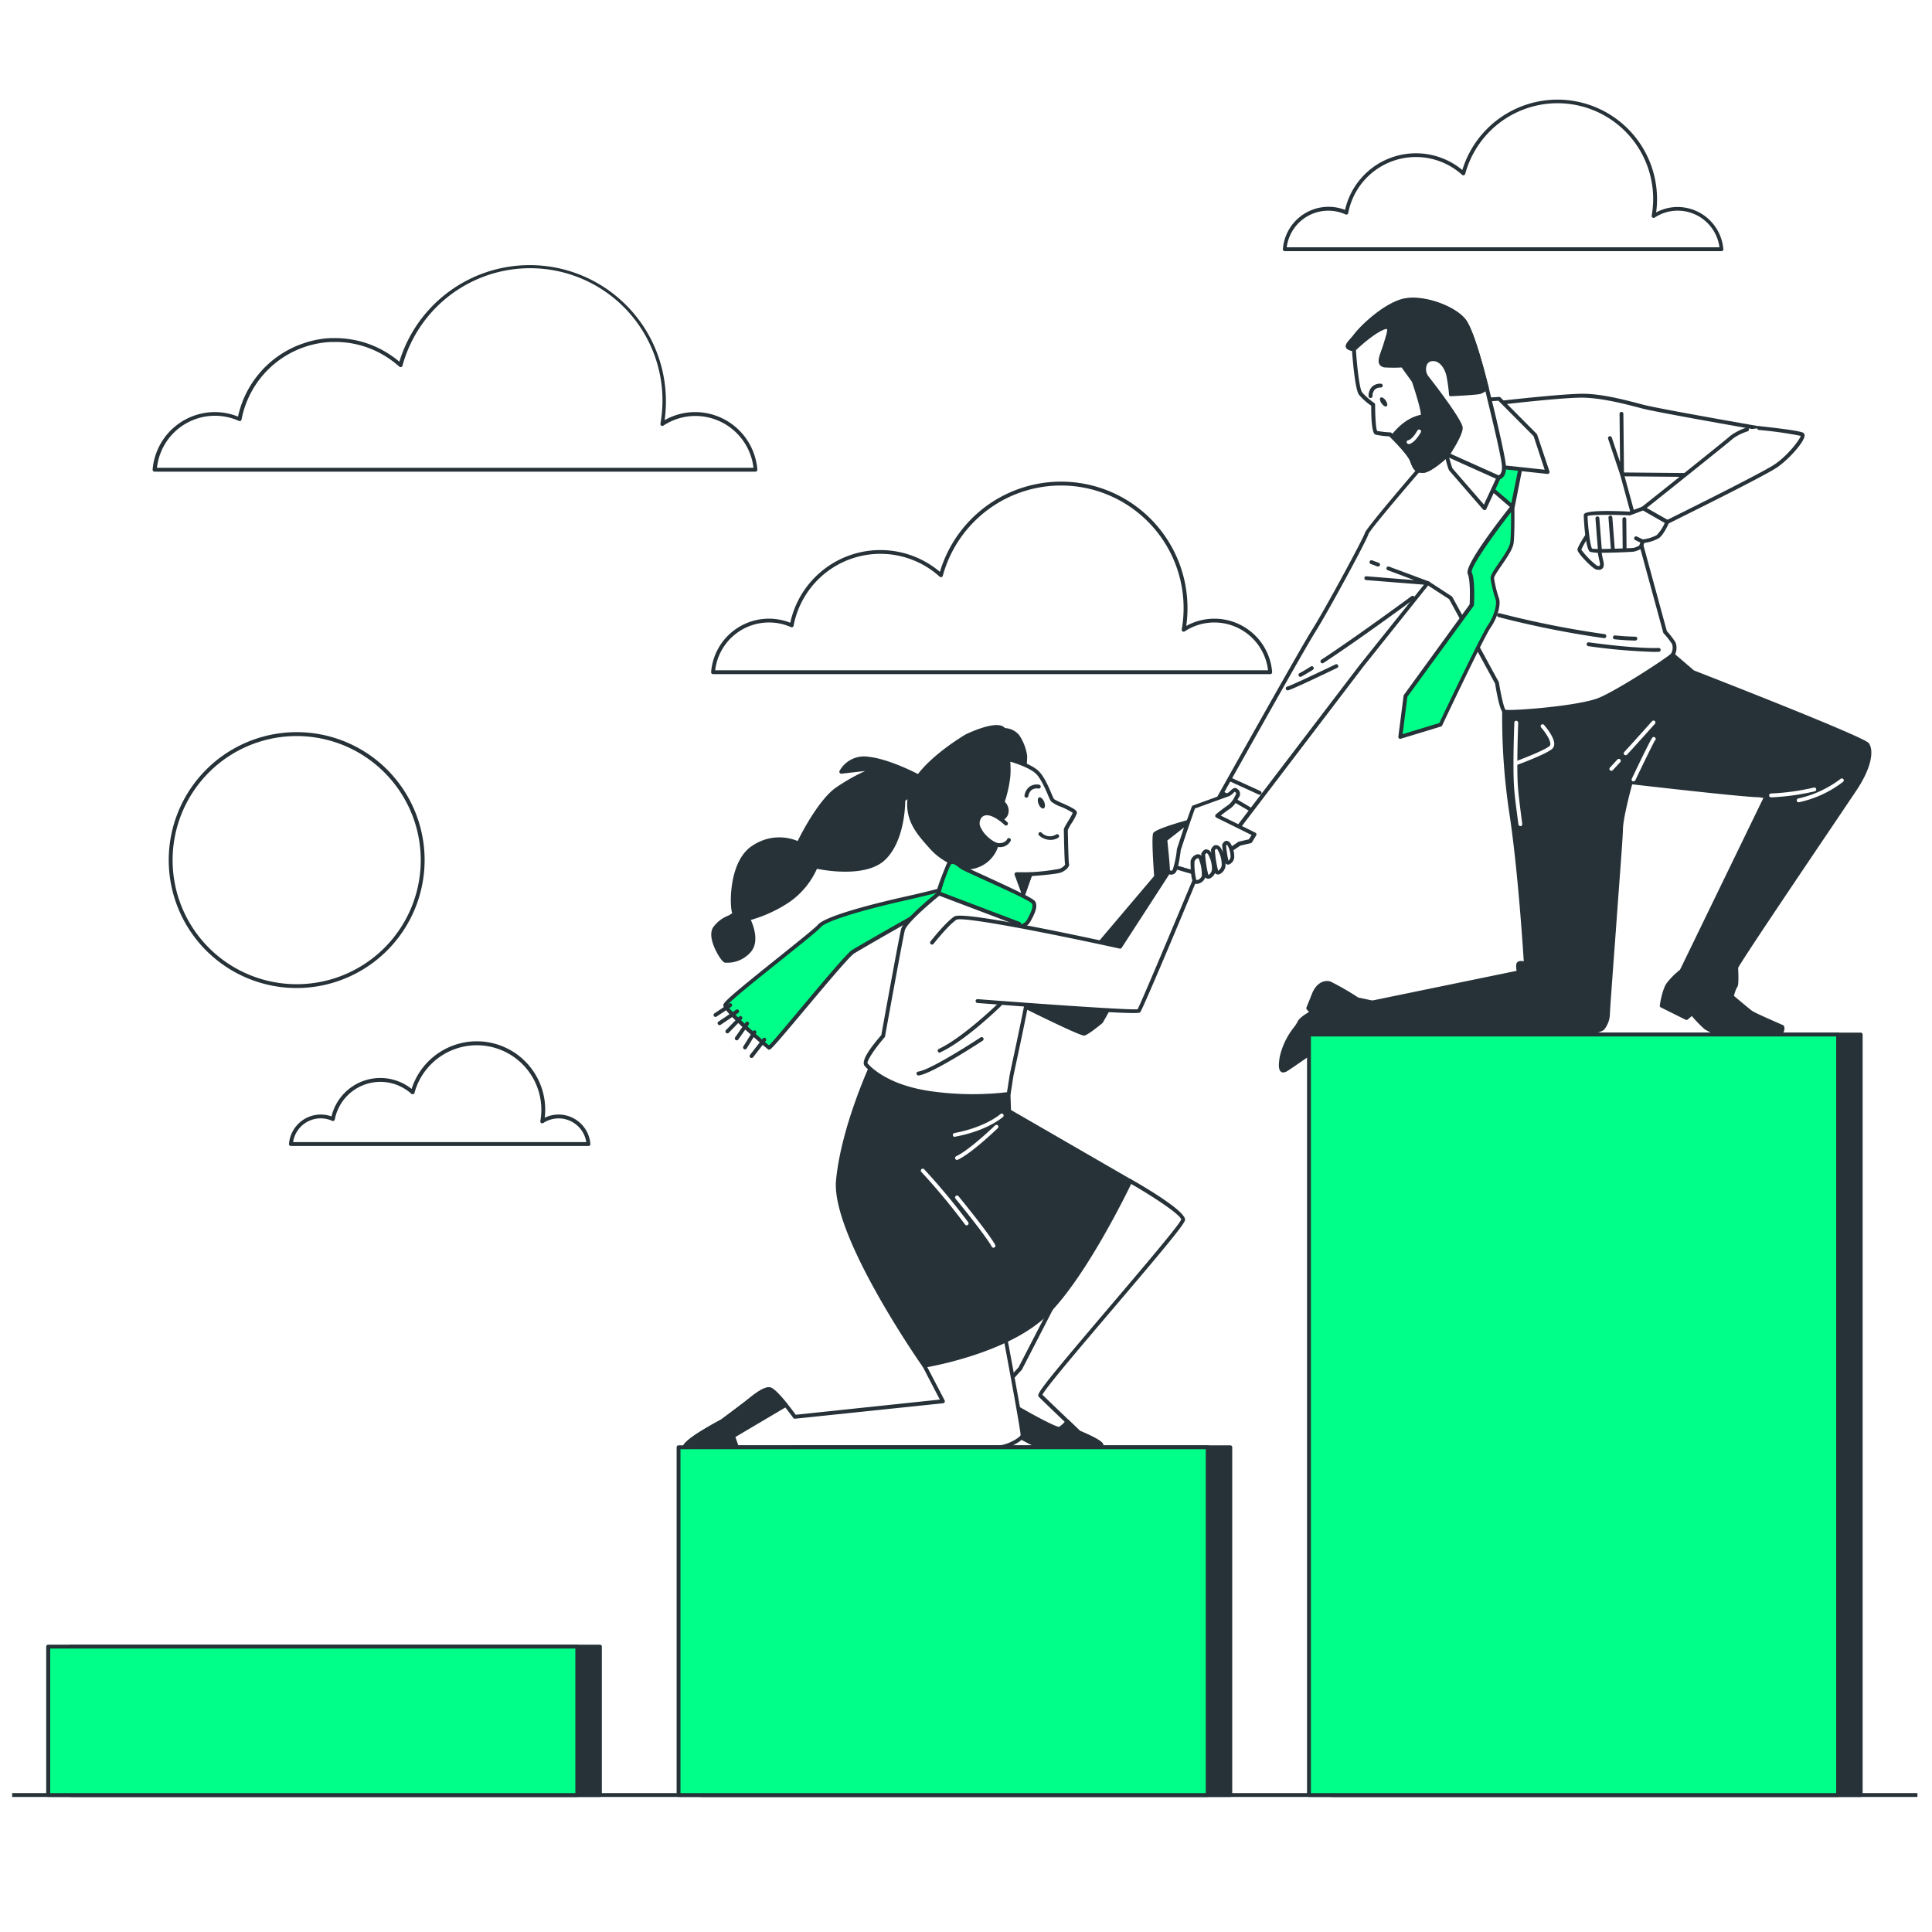 <svg class="animated" id="freepik_stories-helping-a-partner" xmlns="http://www.w3.org/2000/svg" viewBox="0 0 500 500" version="1.1" xmlns:xlink="http://www.w3.org/1999/xlink" xmlns:svgjs="http://svgjs.com/svgjs"><style>svg#freepik_stories-helping-a-partner:not(.animated) .animable {opacity: 0;}svg#freepik_stories-helping-a-partner.animated #elhvzh45ww84e {animation: 1s 1 forwards ease-in fadeIn;animation-delay: 0s;}svg#freepik_stories-helping-a-partner.animated #elc7ul53qm8g6 {animation: 1s 1 forwards ease-in fadeIn;animation-delay: 0.067s;opacity: 0}svg#freepik_stories-helping-a-partner.animated #elj59ng68n2pa {animation: 1s 1 forwards ease-in fadeIn;animation-delay: 0.133s;opacity: 0}svg#freepik_stories-helping-a-partner.animated #eltjr8qekyoj {animation: 1s 1 forwards ease-in fadeIn;animation-delay: 0.2s;opacity: 0}svg#freepik_stories-helping-a-partner.animated #el6vbn03w69cp {animation: 1s 1 forwards ease-in fadeIn;animation-delay: 0.267s;opacity: 0}svg#freepik_stories-helping-a-partner.animated #eluf7qyb28usk {animation: 1s 1 forwards ease-in fadeIn;animation-delay: 0.333s;opacity: 0}svg#freepik_stories-helping-a-partner.animated #elw4197vw7id {animation: 1s 1 forwards ease-in fadeIn;animation-delay: 0.4s;opacity: 0}svg#freepik_stories-helping-a-partner.animated #elrxbfaoj415d {animation: 1s 1 forwards ease-in fadeIn;animation-delay: 0.467s;opacity: 0}svg#freepik_stories-helping-a-partner.animated #el3ncxnon1w37 {animation: 1s 1 forwards ease-in fadeIn;animation-delay: 0.533s;opacity: 0}svg#freepik_stories-helping-a-partner.animated #elp8qz12g4u7 {animation: 1s 1 forwards ease-in fadeIn;animation-delay: 0.6s;opacity: 0}svg#freepik_stories-helping-a-partner.animated #ell0rgfi8lsrf {animation: 1s 1 forwards ease-in fadeIn;animation-delay: 0.667s;opacity: 0}svg#freepik_stories-helping-a-partner.animated #elv0y9obziay {animation: 1s 1 forwards ease-in fadeIn;animation-delay: 0.733s;opacity: 0}svg#freepik_stories-helping-a-partner.animated #eljghevb35z7c {animation: 1s 1 forwards ease-in fadeIn;animation-delay: 0.8s;opacity: 0}svg#freepik_stories-helping-a-partner.animated #elkfsr3dldcd {animation: 1s 1 forwards ease-in fadeIn;animation-delay: 0.867s;opacity: 0}svg#freepik_stories-helping-a-partner.animated #elfjgm2m0urv {animation: 1s 1 forwards ease-in fadeIn;animation-delay: 0.933s;opacity: 0}svg#freepik_stories-helping-a-partner.animated #freepik--Coins--inject-240 {animation: 1s 1 forwards ease-in fadeIn,1.5s Infinite  linear floating;animation-delay: 0s,1s;}svg#freepik_stories-helping-a-partner.animated #freepik--Clouds--inject-240 {animation: 1.5s Infinite  linear floating;animation-delay: 0s;}            @keyframes fadeIn {                0% {                    opacity: 0;                }                100% {                    opacity: 1;                }            }                    @keyframes floating {                0% {                    opacity: 1;                    transform: translateY(0px);                }                50% {                    transform: translateY(-10px);                }                100% {                    opacity: 1;                    transform: translateY(0px);                }            }        </style><g id="freepik--Floor--inject-240" class="animable" style="transform-origin: 249.69px 464.55px;"><rect x="3.15" y="464.05" width="493.08" height="1" style="fill: rgb(38, 50, 56); transform-origin: 249.69px 464.55px;" id="el5pa7597gcv8" class="animable"></rect></g><g id="freepik--Coins--inject-240" class="animable" style="transform-origin: 261.835px 236.075px;"><path d="M76.79,255.7a33.11,33.11,0,1,1,33.1-33.1A33.14,33.14,0,0,1,76.79,255.7Zm0-65.21a32.11,32.11,0,1,0,32.1,32.11A32.14,32.14,0,0,0,76.79,190.49Z" style="fill: rgb(38, 50, 56); transform-origin: 76.78px 222.59px;" id="elhvzh45ww84e" class="animable"></path><path d="M76.79,252.79A30.2,30.2,0,1,1,107,222.6,30.22,30.22,0,0,1,76.79,252.79Zm0-59.39A29.2,29.2,0,1,0,106,222.6,29.23,29.23,0,0,0,76.79,193.4Z" style="fill: rgb(38, 50, 56); transform-origin: 76.8px 222.59px;" id="elc7ul53qm8g6" class="animable"></path><path d="M78.93,244.29h-3v-3.93a8.64,8.64,0,0,1-6.35-2.93c-1.5-1.82-2.31-4.53-2.43-8.08v-.43L74,227.74l0,.57a16.65,16.65,0,0,0,.42,3.41,3.91,3.91,0,0,0,.94,1.86,2,2,0,0,0,1.5.55c1,0,1.27-.44,1.35-.59a3.27,3.27,0,0,0,.42-1.68,5.84,5.84,0,0,0-.9-3.31,14.1,14.1,0,0,0-2.63-2.82l-3.57-3.07a23.43,23.43,0,0,1-2.24-2.38,9.85,9.85,0,0,1-1.62-2.83,10.63,10.63,0,0,1-.6-3.74,8.77,8.77,0,0,1,2.4-6.52,9.63,9.63,0,0,1,5.88-2.59v-3.79h3v3.78a7.93,7.93,0,0,1,3.48,1.07,6.72,6.72,0,0,1,2.38,2.45,11.18,11.18,0,0,1,1.14,3.12,20.7,20.7,0,0,1,.43,3.21l0,.45-7,1v-.56a18.27,18.27,0,0,0-.25-2.68A3.5,3.5,0,0,0,78,211a1.48,1.48,0,0,0-1.27-.45,1.69,1.69,0,0,0-1.4.71,2.89,2.89,0,0,0-.52,1.69,4.44,4.44,0,0,0,.82,2.8,19.18,19.18,0,0,0,2,2.21l3.47,3a24.75,24.75,0,0,1,2.63,2.79,13.45,13.45,0,0,1,2,3.39,11.46,11.46,0,0,1,.75,4.28,9.63,9.63,0,0,1-1,4.28,8,8,0,0,1-2.78,3.15,8.76,8.76,0,0,1-3.79,1.38Zm-2-1h1v-3.9l.46,0a8.09,8.09,0,0,0,3.78-1.27,7,7,0,0,0,2.43-2.77,8.48,8.48,0,0,0,.85-3.83,10.54,10.54,0,0,0-.68-3.91A12.18,12.18,0,0,0,83,224.44a22.71,22.71,0,0,0-2.51-2.67l-3.48-3a20.48,20.48,0,0,1-2.17-2.34,5.42,5.42,0,0,1-1-3.42,3.92,3.92,0,0,1,.7-2.26,2.64,2.64,0,0,1,2.18-1.14,2.39,2.39,0,0,1,2.08.82,4.55,4.55,0,0,1,.87,2.1,20,20,0,0,1,.23,2.26l5-.73a19.11,19.11,0,0,0-.38-2.61,9.94,9.94,0,0,0-1-2.84,5.79,5.79,0,0,0-2-2.09,7.38,7.38,0,0,0-3.48-.95l-.47,0v-3.71h-1v3.7l-.46,0a8.89,8.89,0,0,0-5.72,2.36,7.78,7.78,0,0,0-2.1,5.8,9.57,9.57,0,0,0,.54,3.39,8.86,8.86,0,0,0,1.45,2.55,22.37,22.37,0,0,0,2.14,2.26L75.82,225a15.67,15.67,0,0,1,2.79,3,6.68,6.68,0,0,1,1.08,3.87,4.36,4.36,0,0,1-.55,2.18,2.35,2.35,0,0,1-2.22,1.09,3.05,3.05,0,0,1-2.2-.83A4.89,4.89,0,0,1,73.51,232a16.88,16.88,0,0,1-.42-3l-4.94.84c.16,3.1.89,5.47,2.18,7s3.38,2.49,6.1,2.6h.48Z" style="fill: rgb(38, 50, 56); transform-origin: 76.769px 222.55px;" id="elj59ng68n2pa" class="animable"></path><path d="M242.55,101.27a21.68,21.68,0,1,1,21.68-21.68A21.71,21.71,0,0,1,242.55,101.27Zm0-42.35a20.68,20.68,0,1,0,20.68,20.67A20.7,20.7,0,0,0,242.55,58.92Z" style="fill: rgb(38, 50, 56); transform-origin: 242.55px 79.59px;" id="eltjr8qekyoj" class="animable"></path><path d="M242.55,99.38a19.79,19.79,0,1,1,19.79-19.79A19.82,19.82,0,0,1,242.55,99.38Zm0-38.58a18.79,18.79,0,1,0,18.79,18.79A18.81,18.81,0,0,0,242.55,60.8Z" style="fill: rgb(38, 50, 56); transform-origin: 242.55px 79.59px;" id="el6vbn03w69cp" class="animable"></path><path d="M244.12,93.86h-2.31V91.29a5.69,5.69,0,0,1-4.09-2A8.75,8.75,0,0,1,236.1,84v-.44l4.84-.82,0,.57a10.83,10.83,0,0,0,.27,2.17,2.34,2.34,0,0,0,.56,1.13,1.14,1.14,0,0,0,.85.31c.56,0,.68-.21.73-.3a1.9,1.9,0,0,0,.25-1,3.56,3.56,0,0,0-.56-2,9.12,9.12,0,0,0-1.67-1.8l-2.32-2a17.68,17.68,0,0,1-1.48-1.57,6.74,6.74,0,0,1-1.08-1.89,7.22,7.22,0,0,1-.4-2.49,5.86,5.86,0,0,1,1.61-4.36,6.42,6.42,0,0,1,3.77-1.72V65.27h2.31v2.47a5.06,5.06,0,0,1,2.18.7,4.45,4.45,0,0,1,1.6,1.66,7.55,7.55,0,0,1,.77,2.07,16.1,16.1,0,0,1,.28,2.11l0,.46-4.91.72V74.9a11.73,11.73,0,0,0-.16-1.72,2.18,2.18,0,0,0-.39-1c0-.06-.19-.24-.68-.23a.89.89,0,0,0-.77.38,1.69,1.69,0,0,0-.31,1,2.68,2.68,0,0,0,.5,1.71,11.54,11.54,0,0,0,1.31,1.42l2.25,2a15.78,15.78,0,0,1,1.73,1.84,8.69,8.69,0,0,1,1.3,2.25,7.65,7.65,0,0,1,.5,2.84,6.32,6.32,0,0,1-.64,2.86,5.36,5.36,0,0,1-1.86,2.12,5.9,5.9,0,0,1-2.38.9Zm-1.31-1h.31V90.34l.45,0a5,5,0,0,0,2.37-.8,4.33,4.33,0,0,0,1.53-1.73,5.43,5.43,0,0,0,.53-2.41,6.52,6.52,0,0,0-.43-2.47,7.71,7.71,0,0,0-1.15-2,15.39,15.39,0,0,0-1.61-1.72l-2.26-2a13.67,13.67,0,0,1-1.43-1.55,3.66,3.66,0,0,1-.71-2.33,2.7,2.7,0,0,1,.49-1.56,1.88,1.88,0,0,1,1.55-.82,1.74,1.74,0,0,1,1.5.59,3.1,3.1,0,0,1,.59,1.45,11.39,11.39,0,0,1,.15,1.3l2.9-.43c-.05-.49-.13-1-.23-1.5a6.55,6.55,0,0,0-.66-1.8,3.53,3.53,0,0,0-1.26-1.29,4.53,4.53,0,0,0-2.18-.6l-.47,0v-2.4h-.31v2.39l-.46,0a5.6,5.6,0,0,0-3.61,1.49,4.82,4.82,0,0,0-1.31,3.64,5.93,5.93,0,0,0,.34,2.14,5.65,5.65,0,0,0,.91,1.61A15.37,15.37,0,0,0,239.73,79l2.3,2a10.19,10.19,0,0,1,1.85,2,4.59,4.59,0,0,1,.73,2.62,3,3,0,0,1-.38,1.5,1.69,1.69,0,0,1-1.6.8,2.17,2.17,0,0,1-1.55-.59,3.46,3.46,0,0,1-.83-1.6A10.51,10.51,0,0,1,240,83.9l-2.86.49a7.46,7.46,0,0,0,1.37,4.31,4.9,4.9,0,0,0,3.83,1.62l.49,0Z" style="fill: rgb(38, 50, 56); transform-origin: 242.531px 79.565px;" id="eluf7qyb28usk" class="animable"></path><path d="M328.19,352.15a21.68,21.68,0,1,1,21.67-21.68A21.71,21.71,0,0,1,328.19,352.15Zm0-42.35a20.68,20.68,0,1,0,20.67,20.67A20.7,20.7,0,0,0,328.19,309.8Z" style="fill: rgb(38, 50, 56); transform-origin: 328.18px 330.47px;" id="elw4197vw7id" class="animable"></path><path d="M328.19,350.26A19.79,19.79,0,1,1,348,330.47,19.82,19.82,0,0,1,328.19,350.26Zm0-38.57A18.79,18.79,0,1,0,347,330.47,18.8,18.8,0,0,0,328.19,311.69Z" style="fill: rgb(38, 50, 56); transform-origin: 328.21px 330.47px;" id="elrxbfaoj415d" class="animable"></path><path d="M329.75,344.74h-2.31v-2.57a5.71,5.71,0,0,1-4.09-1.95,8.75,8.75,0,0,1-1.61-5.35l0-.44,4.84-.82,0,.57a10.14,10.14,0,0,0,.27,2.17,2.34,2.34,0,0,0,.56,1.13,1.14,1.14,0,0,0,.85.31c.56,0,.68-.21.73-.29a2,2,0,0,0,.24-1,3.56,3.56,0,0,0-.55-2.05,9.4,9.4,0,0,0-1.67-1.8l-2.32-2a15.3,15.3,0,0,1-1.48-1.57,6.29,6.29,0,0,1-1.08-1.89,7,7,0,0,1-.4-2.49,5.86,5.86,0,0,1,1.61-4.36,6.4,6.4,0,0,1,3.76-1.72v-2.47h2.31v2.47a5.19,5.19,0,0,1,2.18.7,4.49,4.49,0,0,1,1.61,1.66,7.22,7.22,0,0,1,.76,2.07,13.61,13.61,0,0,1,.28,2.11l0,.46-4.91.72,0-.56a11.84,11.84,0,0,0-.15-1.72,2.18,2.18,0,0,0-.39-1c-.05-.06-.19-.25-.69-.23a.88.88,0,0,0-.76.39,1.66,1.66,0,0,0-.31,1,2.74,2.74,0,0,0,.49,1.71,13.35,13.35,0,0,0,1.31,1.42l2.26,2a16.64,16.64,0,0,1,1.73,1.83,9.3,9.3,0,0,1,1.3,2.25,7.69,7.69,0,0,1,.5,2.84,6.46,6.46,0,0,1-.64,2.86,5.44,5.44,0,0,1-1.86,2.12,5.89,5.89,0,0,1-2.39.9Zm-1.31-1h.31v-2.52l.46,0a5.13,5.13,0,0,0,2.37-.79,4.38,4.38,0,0,0,1.52-1.73,5.38,5.38,0,0,0,.54-2.42,6.72,6.72,0,0,0-.43-2.47,7.75,7.75,0,0,0-1.16-2,15.39,15.39,0,0,0-1.61-1.72l-2.25-1.95a12.81,12.81,0,0,1-1.43-1.55,3.66,3.66,0,0,1-.71-2.33,2.69,2.69,0,0,1,.48-1.56,1.93,1.93,0,0,1,1.56-.82,1.78,1.78,0,0,1,1.5.6,3,3,0,0,1,.59,1.44,11.39,11.39,0,0,1,.15,1.3l2.89-.43a11.61,11.61,0,0,0-.23-1.5,6.22,6.22,0,0,0-.65-1.8,3.61,3.61,0,0,0-1.26-1.29,4.46,4.46,0,0,0-2.18-.59l-.48,0v-2.4h-.31v2.39l-.46,0a5.58,5.58,0,0,0-3.6,1.49,4.82,4.82,0,0,0-1.31,3.64,6.17,6.17,0,0,0,.33,2.14,5.92,5.92,0,0,0,.92,1.61,15.36,15.36,0,0,0,1.37,1.45l2.31,2a9.87,9.87,0,0,1,1.84,2,4.46,4.46,0,0,1,.73,2.61,2.92,2.92,0,0,1-.38,1.51,1.68,1.68,0,0,1-1.59.79,2.17,2.17,0,0,1-1.55-.59,3.24,3.24,0,0,1-.83-1.6,10.51,10.51,0,0,1-.27-1.82l-2.86.49a7.39,7.39,0,0,0,1.36,4.31A4.86,4.86,0,0,0,328,341.2l.48,0Z" style="fill: rgb(38, 50, 56); transform-origin: 328.171px 330.445px;" id="el3ncxnon1w37" class="animable"></path><path d="M458.33,189.69A21.68,21.68,0,1,1,480,168,21.7,21.7,0,0,1,458.33,189.69Zm0-42.35A20.68,20.68,0,1,0,479,168,20.69,20.69,0,0,0,458.33,147.34Z" style="fill: rgb(38, 50, 56); transform-origin: 458.32px 168.01px;" id="elp8qz12g4u7" class="animable"></path><path d="M458.33,187.8A19.79,19.79,0,1,1,478.12,168,19.81,19.81,0,0,1,458.33,187.8Zm0-38.57A18.79,18.79,0,1,0,477.12,168,18.8,18.8,0,0,0,458.33,149.23Z" style="fill: rgb(38, 50, 56); transform-origin: 458.33px 168.01px;" id="ell0rgfi8lsrf" class="animable"></path><path d="M459.9,182.28h-2.31v-2.57a5.69,5.69,0,0,1-4.09-2,8.75,8.75,0,0,1-1.62-5.35V172l4.84-.82,0,.57a11.61,11.61,0,0,0,.27,2.17,2.34,2.34,0,0,0,.56,1.13,1.18,1.18,0,0,0,.86.31c.55,0,.68-.21.72-.29a1.94,1.94,0,0,0,.25-1,3.56,3.56,0,0,0-.56-2.05,9.4,9.4,0,0,0-1.67-1.8l-2.32-2a15.3,15.3,0,0,1-1.48-1.57,6.69,6.69,0,0,1-1.08-1.88,7.28,7.28,0,0,1-.4-2.5,5.86,5.86,0,0,1,1.61-4.36,6.41,6.41,0,0,1,3.77-1.71v-2.48h2.31v2.47a5.19,5.19,0,0,1,2.18.7,4.56,4.56,0,0,1,1.61,1.66,7.48,7.48,0,0,1,.76,2.08,14.62,14.62,0,0,1,.28,2.1l0,.46-4.91.72v-.56a11.87,11.87,0,0,0-.16-1.72,2,2,0,0,0-.39-1c0-.06-.2-.23-.68-.23a.89.89,0,0,0-.77.39,1.73,1.73,0,0,0-.3,1,2.71,2.71,0,0,0,.49,1.71A11.47,11.47,0,0,0,459,164.9l2.25,2A14.33,14.33,0,0,1,463,168.7a8.47,8.47,0,0,1,1.3,2.24,7.51,7.51,0,0,1,.5,2.85,6.31,6.31,0,0,1-.64,2.85,5.36,5.36,0,0,1-1.86,2.12,5.9,5.9,0,0,1-2.38.9Zm-1.31-1h.31v-2.52l.45,0a5.1,5.1,0,0,0,2.38-.79,4.38,4.38,0,0,0,1.52-1.73,5.46,5.46,0,0,0,.53-2.41,6.54,6.54,0,0,0-.43-2.48,7.59,7.59,0,0,0-1.15-2,15.39,15.39,0,0,0-1.61-1.72l-2.26-1.95a14.66,14.66,0,0,1-1.43-1.55,3.64,3.64,0,0,1-.7-2.32,2.7,2.7,0,0,1,.48-1.57,1.91,1.91,0,0,1,1.55-.82,1.7,1.7,0,0,1,1.5.6,3.12,3.12,0,0,1,.6,1.44c.06.39.11.83.14,1.3l2.9-.43a14,14,0,0,0-.23-1.5,6.67,6.67,0,0,0-.66-1.8,3.53,3.53,0,0,0-1.26-1.29,4.65,4.65,0,0,0-2.18-.59l-.47,0v-2.4h-.31v2.39l-.46,0a5.57,5.57,0,0,0-3.61,1.48,4.82,4.82,0,0,0-1.31,3.64,6.16,6.16,0,0,0,.34,2.14,5.61,5.61,0,0,0,.91,1.61,15.5,15.5,0,0,0,1.38,1.45l2.3,2a10,10,0,0,1,1.85,2,4.53,4.53,0,0,1,.73,2.61,3,3,0,0,1-.38,1.51,1.7,1.7,0,0,1-1.59.79,2.14,2.14,0,0,1-1.55-.59,3.29,3.29,0,0,1-.84-1.6,10.51,10.51,0,0,1-.27-1.82l-2.86.49a7.46,7.46,0,0,0,1.37,4.31,4.86,4.86,0,0,0,3.84,1.62l.48,0Z" style="fill: rgb(38, 50, 56); transform-origin: 458.331px 168px;" id="elv0y9obziay" class="animable"></path><path d="M174.66,414.24a39.06,39.06,0,1,1,39.06-39.06A39.1,39.1,0,0,1,174.66,414.24Zm0-77.12a38.06,38.06,0,1,0,38.06,38.06A38.1,38.1,0,0,0,174.66,337.12Z" style="fill: rgb(38, 50, 56); transform-origin: 174.66px 375.18px;" id="eljghevb35z7c" class="animable"></path><path d="M174.66,410.8a35.62,35.62,0,1,1,35.62-35.62A35.66,35.66,0,0,1,174.66,410.8Zm0-70.24a34.62,34.62,0,1,0,34.62,34.62A34.66,34.66,0,0,0,174.66,340.56Z" style="fill: rgb(38, 50, 56); transform-origin: 174.66px 375.18px;" id="elkfsr3dldcd" class="animable"></path><path d="M177.1,400.75h-3.39V396.1c-3.31-.22-5.84-1.37-7.54-3.44s-2.71-5.32-2.85-9.49v-.44l8-1.36,0,.57a20.65,20.65,0,0,0,.51,4.05,4.7,4.7,0,0,0,1.13,2.25,2.53,2.53,0,0,0,1.84.68,1.76,1.76,0,0,0,1.68-.75,4.08,4.08,0,0,0,.5-2,6.89,6.89,0,0,0-1.08-4,17.64,17.64,0,0,0-3.12-3.36l-4.22-3.63a28.49,28.49,0,0,1-2.65-2.79,11.52,11.52,0,0,1-1.89-3.32,12.53,12.53,0,0,1-.71-4.4,10.28,10.28,0,0,1,2.81-7.64,11.4,11.4,0,0,1,7-3.06V349.5h3.39V354a9.36,9.36,0,0,1,4.16,1.26,7.79,7.79,0,0,1,2.78,2.87,13.09,13.09,0,0,1,1.35,3.67,25.76,25.76,0,0,1,.51,3.77l0,.46-8.11,1.19,0-.56a22,22,0,0,0-.29-3.19,4.37,4.37,0,0,0-.79-2,1.83,1.83,0,0,0-1.58-.56,2,2,0,0,0-1.72.88,3.45,3.45,0,0,0-.63,2.05,5.36,5.36,0,0,0,1,3.37,24.66,24.66,0,0,0,2.43,2.63l4.12,3.56a28.4,28.4,0,0,1,3.09,3.3,15.46,15.46,0,0,1,2.31,4,13.39,13.39,0,0,1,.88,5,11.18,11.18,0,0,1-1.12,5,9.41,9.41,0,0,1-3.25,3.69A10.47,10.47,0,0,1,177.1,396Zm-2.39-1h1.39v-4.63l.45,0a9.71,9.71,0,0,0,4.52-1.51,8.38,8.38,0,0,0,2.91-3.31,10.25,10.25,0,0,0,1-4.57,12.47,12.47,0,0,0-.81-4.66A14.71,14.71,0,0,0,182,377.3a27.94,27.94,0,0,0-3-3.17l-4.11-3.57a24,24,0,0,1-2.55-2.75,6.3,6.3,0,0,1-1.2-4,4.51,4.51,0,0,1,.81-2.62,3,3,0,0,1,2.5-1.31,2.77,2.77,0,0,1,2.39.93,5.25,5.25,0,0,1,1,2.44,21.46,21.46,0,0,1,.29,2.77l6.1-.9a26.34,26.34,0,0,0-.46-3.17,11.94,11.94,0,0,0-1.24-3.39,6.78,6.78,0,0,0-2.44-2.5,8.71,8.71,0,0,0-4.16-1.14l-.47,0v-4.4h-1.39v4.39l-.46,0a10.61,10.61,0,0,0-6.82,2.81,9.33,9.33,0,0,0-2.51,6.93,11.65,11.65,0,0,0,.64,4,10.44,10.44,0,0,0,1.74,3,27.36,27.36,0,0,0,2.53,2.69l4.21,3.61a18.42,18.42,0,0,1,3.3,3.55,7.94,7.94,0,0,1,1.25,4.53,5,5,0,0,1-.64,2.54,2.68,2.68,0,0,1-2.54,1.25,3.51,3.51,0,0,1-2.54-1,5.55,5.55,0,0,1-1.4-2.72,19.19,19.19,0,0,1-.51-3.68l-6,1c.18,3.73,1,6.57,2.6,8.46s4,3,7.29,3.1l.48,0Z" style="fill: rgb(38, 50, 56); transform-origin: 174.658px 375.125px;" id="elfjgm2m0urv" class="animable"></path></g><g id="freepik--Clouds--inject-240" class="animable animator-active" style="transform-origin: 242.75px 161.183px;"><path d="M195.52,122.07H40a.48.48,0,0,1-.36-.16.49.49,0,0,1-.14-.38A16.18,16.18,0,0,1,55.6,106.65a16,16,0,0,1,6,1.17,25.66,25.66,0,0,1,5.83-11.56c.43-.5.88-1,1.34-1.42a25.58,25.58,0,0,1,9.83-6,23.54,23.54,0,0,1,3.89-1,21.61,21.61,0,0,1,3.36-.34c.28,0,.58,0,.88,0a24.86,24.86,0,0,1,3.82.29,25.45,25.45,0,0,1,11.33,4.67,18.42,18.42,0,0,1,1.48,1.16A35.25,35.25,0,0,1,172,108.74a16,16,0,0,1,7.92-2.09A16.17,16.17,0,0,1,196,121.53a.5.5,0,0,1-.5.54Zm-154.93-1H195a15.16,15.16,0,0,0-15-13.42,15,15,0,0,0-8.31,2.5.5.5,0,0,1-.55,0,.49.49,0,0,1-.22-.51,34.73,34.73,0,0,0,.53-6,34.25,34.25,0,0,0-67.29-9,.49.49,0,0,1-.81.24l-.53-.45a17.94,17.94,0,0,0-1.48-1.16,24.63,24.63,0,0,0-10.89-4.5,24.28,24.28,0,0,0-3.67-.27c-.28,0-.56,0-.83,0a22.51,22.51,0,0,0-3.24.32,23.62,23.62,0,0,0-3.75.93,24.76,24.76,0,0,0-9.45,5.78c-.44.42-.86.87-1.28,1.35a24.74,24.74,0,0,0-5.72,11.7.47.47,0,0,1-.26.35.5.5,0,0,1-.43,0,15.09,15.09,0,0,0-21.19,12.09Z" style="fill: rgb(38, 50, 56); transform-origin: 117.75px 95.341px;" id="el98z1v5qumes" class="animable"></path><path d="M328.71,174.47H184.54a.5.5,0,0,1-.5-.54,15,15,0,0,1,20.48-12.76A23.86,23.86,0,0,1,243.25,148a32.72,32.72,0,0,1,64.07,9.36A31.93,31.93,0,0,1,307,162a15,15,0,0,1,22.23,11.93.48.48,0,0,1-.13.38A.51.51,0,0,1,328.71,174.47Zm-143.62-1H328.17a14,14,0,0,0-13.89-12.37,13.87,13.87,0,0,0-7.68,2.3.5.5,0,0,1-.55,0,.48.48,0,0,1-.22-.5A31.72,31.72,0,0,0,244,149a.51.51,0,0,1-.35.35.48.48,0,0,1-.47-.11,22.86,22.86,0,0,0-37.8,12.7.49.49,0,0,1-.26.35.52.52,0,0,1-.44,0A13.77,13.77,0,0,0,199,161.1,14,14,0,0,0,185.09,173.47Z" style="fill: rgb(38, 50, 56); transform-origin: 256.635px 149.56px;" id="eliy7cq9t3ol" class="animable"></path><path d="M152.29,296.58h-77a.51.51,0,0,1-.37-.16.48.48,0,0,1-.13-.38,8.26,8.26,0,0,1,8.2-7.6,8.09,8.09,0,0,1,2.8.49,13,13,0,0,1,20.73-7.12,17.71,17.71,0,0,1,34.58,5.4,17.94,17.94,0,0,1-.13,2.06,8.17,8.17,0,0,1,3.61-.83,8.27,8.27,0,0,1,8.21,7.6.5.5,0,0,1-.5.54Zm-76.44-1h75.88a7.24,7.24,0,0,0-11.13-4.95.5.5,0,0,1-.55,0,.49.49,0,0,1-.21-.5,17.13,17.13,0,0,0,.26-2.92,16.71,16.71,0,0,0-32.83-4.39.5.5,0,0,1-.82.24,12,12,0,0,0-19.8,6.65.52.52,0,0,1-.26.35.49.49,0,0,1-.44,0,7.23,7.23,0,0,0-10.1,5.51Z" style="fill: rgb(38, 50, 56); transform-origin: 113.79px 283.035px;" id="elwqnq47bl9m" class="animable"></path><path d="M445.51,65h-113a.5.5,0,0,1-.5-.54,11.85,11.85,0,0,1,16.09-10.14A18.81,18.81,0,0,1,378.45,44a25.76,25.76,0,0,1,50.39,7.52,25.2,25.2,0,0,1-.23,3.45,11.75,11.75,0,0,1,5.58-1.4A11.91,11.91,0,0,1,446,64.47a.5.5,0,0,1-.5.54ZM333,64H445a10.91,10.91,0,0,0-10.77-9.48,10.8,10.8,0,0,0-6,1.79.5.5,0,0,1-.55,0,.49.49,0,0,1-.22-.51,25.42,25.42,0,0,0,.38-4.33A24.75,24.75,0,0,0,379.2,45a.51.51,0,0,1-.35.35.48.48,0,0,1-.47-.11,17.82,17.82,0,0,0-29.46,9.9.48.48,0,0,1-.25.35.52.52,0,0,1-.44,0A10.85,10.85,0,0,0,333,64Z" style="fill: rgb(38, 50, 56); transform-origin: 389.005px 45.398px;" id="els8bj44hs6p8" class="animable"></path></g><g id="freepik--Bar--inject-240" class="animable" style="transform-origin: 83.86px 445.345px;"><rect x="18.32" y="426.14" width="136.94" height="38.41" style="fill: rgb(38, 50, 56); transform-origin: 86.79px 445.345px;" id="el4nwhtues1s4" class="animable"></rect><path d="M155.26,465.05H18.32a.5.5,0,0,1-.5-.5V426.14a.5.5,0,0,1,.5-.5H155.26a.5.5,0,0,1,.5.5v38.41A.5.5,0,0,1,155.26,465.05Zm-136.44-1H154.76V426.64H18.82Z" style="fill: rgb(38, 50, 56); transform-origin: 86.79px 445.345px;" id="elm5k0p8wlon" class="animable"></path><rect x="12.46" y="426.14" width="136.94" height="38.41" style="fill: rgb(0, 255, 136); transform-origin: 80.93px 445.345px;" id="elpuyclzssbpl" class="animable"></rect><path d="M149.4,465.05H12.46a.5.5,0,0,1-.5-.5V426.14a.5.5,0,0,1,.5-.5H149.4a.5.5,0,0,1,.5.5v38.41A.5.5,0,0,1,149.4,465.05ZM13,464.05H148.9V426.64H13Z" style="fill: rgb(38, 50, 56); transform-origin: 80.93px 445.345px;" id="elsjsqjd90rv" class="animable"></path></g><g id="freepik--Characters--inject-240" class="animable" style="transform-origin: 329.704px 271.04px;"><path d="M446.88,256.78s5.31,4.52,6.3,5.21,8.14,3.75,8.14,3.75a1.42,1.42,0,0,1-.56,1.61c-.91.79-9.58,1.53-12.14,1.34s-6.48-2.34-7.13-2.74a42.61,42.61,0,0,1-3.58-3.75l-1.42,1.24-6.42-3.19s.56-3.85,1.64-5.49a19,19,0,0,1,3.52-3.51Z" style="fill: rgb(38, 50, 56); transform-origin: 445.729px 259.985px;" id="elp4eu5z9jyf" class="animable"></path><path d="M449.57,269.21c-.4,0-.73,0-1,0-2.94-.22-7.32-2.77-7.36-2.8a32.46,32.46,0,0,1-3.37-3.47l-1.05.91a.5.5,0,0,1-.55.06l-6.41-3.19a.48.48,0,0,1-.27-.51c0-.17.58-4,1.72-5.7a18.77,18.77,0,0,1,3.63-3.62.49.49,0,0,1,.52-.06l11.64,5.53a.41.41,0,0,1,.11.07c.06,0,5.31,4.51,6.27,5.18.77.55,6.07,2.85,8,3.7a.51.51,0,0,1,.26.26,1.92,1.92,0,0,1-.69,2.19C460.07,268.61,452.78,269.21,449.57,269.21Zm-11.66-7.51a.52.52,0,0,1,.38.17,40.09,40.09,0,0,0,3.46,3.66c.86.51,4.56,2.48,6.91,2.66,2.88.22,11-.62,11.78-1.22a1.09,1.09,0,0,0,.45-.87c-1.38-.6-7.06-3-8-3.7s-5.71-4.71-6.28-5.2l-11.31-5.36a17,17,0,0,0-3.17,3.19,16.17,16.17,0,0,0-1.51,4.93l5.79,2.88,1.17-1A.54.54,0,0,1,437.91,261.7Z" style="fill: rgb(38, 50, 56); transform-origin: 445.686px 259.996px;" id="elr1un91rr68k" class="animable"></path><path d="M355.16,259.44l-3.82-.83a80.34,80.34,0,0,0-7.1-4.11c-1.18-.36-2.86,0-4,2.43l-1.61,4,1,1.12s-2.9,1.41-3.37,2.6-3.81,4.54-4.56,8.92.6,3.48,1.12,3.24,8.62-5.94,9.85-6.74,9.44-2.37,9.44-2.37S353.49,260.63,355.16,259.44Z" style="fill: rgb(38, 50, 56); transform-origin: 343.319px 265.716px;" id="elssjv3t3nabf" class="animable"></path><path d="M332.09,277.55a.91.91,0,0,1-.57-.19c-.61-.45-.7-1.61-.32-3.87a18.75,18.75,0,0,1,3.67-7.62,9.52,9.52,0,0,0,.91-1.4c.41-1,2.11-2.06,3-2.57l-.58-.64a.51.51,0,0,1-.09-.52l1.61-4c1.29-2.67,3.24-3.15,4.63-2.71a68.31,68.31,0,0,1,7.14,4.12l3.74.8a.5.5,0,0,1,.18.89c-1.1.79-2.34,5.3-2.86,8a.49.49,0,0,1-.4.39c-3.13.6-8.41,1.75-9.25,2.3-.48.31-2.09,1.43-3.79,2.6-4.08,2.83-5.83,4-6.14,4.17A2.17,2.17,0,0,1,332.09,277.55Zm7.1-16.72.8.88a.49.49,0,0,1,.12.43.5.5,0,0,1-.27.36c-1,.51-2.83,1.6-3.13,2.34a9,9,0,0,1-1,1.61,17.85,17.85,0,0,0-3.49,7.21c-.43,2.53-.08,2.89-.07,2.9a2.33,2.33,0,0,0,.36-.15l.12-.06c.33-.17,3.6-2.43,6-4.08,1.78-1.23,3.32-2.3,3.81-2.62,1.18-.76,7.6-2,9.29-2.37.27-1.33,1.24-5.63,2.54-7.53l-3-.65a.49.49,0,0,1-.17-.06,69.67,69.67,0,0,0-7-4.06c-.49-.15-2.17-.44-3.43,2.16Z" style="fill: rgb(38, 50, 56); transform-origin: 343.294px 265.718px;" id="el162oaz943ic" class="animable"></path><path d="M389.28,182.78a164.16,164.16,0,0,0,1.91,28.08c2.4,16.15,3.7,38.68,3.7,38.68s-1.92-.91-2,.22a4.76,4.76,0,0,0,.22,1.87l-38,7.81s-2.18,1.35-2.5,5.12a20.66,20.66,0,0,0-.16,4.39s36.4,0,46-.36,15.56-1.63,16.27-2.41a6.34,6.34,0,0,0,1.34-3.19c-.14-.37,3.32-44.62,3.39-48.25s2.54-12.25,2.54-12.25,29.67,3.43,33.17,3.39l1.89.28-21.88,45.09s2.94,3.86,7,5.17,6.05,1.08,6.05,1.08a10.91,10.91,0,0,1,.89-2.3c.36-.39.18-4,.15-4.75s26.74-40.21,30.7-46.15,4.39-10.09,3.19-11.66S438.14,174,438.14,174l-5.26-4.51s-12.2,8.79-19.69,11.53S389.28,182.78,389.28,182.78Z" style="fill: rgb(38, 50, 56); transform-origin: 418.069px 219.22px;" id="elsh93uonemjb" class="animable"></path><path d="M352.5,269.45a.51.51,0,0,1-.49-.38,20.46,20.46,0,0,1,.15-4.55c.34-4,2.64-5.45,2.74-5.51a.52.52,0,0,1,.16-.06l37.44-7.7a5.59,5.59,0,0,1-.1-1.52,1,1,0,0,1,.5-.87,2,2,0,0,1,1.45-.05c-.26-4.08-1.53-23.6-3.66-37.87a166.64,166.64,0,0,1-1.91-28.18.53.53,0,0,1,.17-.35.49.49,0,0,1,.36-.12c.16,0,16.39.9,23.71-1.77s19.44-11.38,19.57-11.47a.5.5,0,0,1,.61,0l5.2,4.46c7.53,2.93,44,17.2,45.22,18.79s1.14,5.78-3.17,12.25c-.9,1.35-3,4.46-5.69,8.45-8.45,12.52-24.09,35.69-24.93,37.49.21,4.48-.09,4.82-.28,5a10.08,10.08,0,0,0-.77,2.09.53.53,0,0,1-.43.37,17.24,17.24,0,0,1-6.26-1.11,16.86,16.86,0,0,1-7.25-5.33.49.49,0,0,1-.06-.52l21.59-44.49-1.22-.18h-.08c-3.56,0-28.91-2.9-32.66-3.34-.48,1.75-2.33,8.64-2.4,11.72,0,1.89-1,14.43-1.86,26.55-.76,10.23-1.54,20.81-1.53,21.61a6.78,6.78,0,0,1-1.47,3.6c-.92,1-7.39,2.25-16.62,2.58C389,269.43,352.86,269.45,352.5,269.45Zm2.86-9.54a6.25,6.25,0,0,0-2.2,4.69c-.19,2.24-.21,3.34-.2,3.85,4.28,0,36.63,0,45.53-.36,10.18-.36,15.44-1.74,15.92-2.25a6.69,6.69,0,0,0,1.23-2.74c-.07-.15-.09-.22,1.51-21.87.86-11.55,1.82-24.63,1.86-26.5.08-3.65,2.45-12,2.56-12.38a.49.49,0,0,1,.53-.36c.3,0,29.31,3.39,33,3.39h.07l2,.29a.5.5,0,0,1,.37.71l-21.74,44.81a16,16,0,0,0,6.57,4.75,18.67,18.67,0,0,0,5.53,1.07,7.45,7.45,0,0,1,.89-2.14,20,20,0,0,0,0-4.4c0-.46,1.65-3.25,25.1-38l5.69-8.45c3.74-5.61,4.28-9.67,3.2-11.08-1.22-1.22-27.5-11.74-44.86-18.5a.46.46,0,0,1-.15-.09l-5-4.26c-2,1.44-12.6,8.85-19.49,11.37s-20.71,2-23.59,1.85a168.63,168.63,0,0,0,1.91,27.48c2.38,16,3.7,38.5,3.71,38.72a.5.5,0,0,1-.22.45.48.48,0,0,1-.49,0,2.13,2.13,0,0,0-1.27-.26,4.64,4.64,0,0,0,.17,1.72.51.51,0,0,1,0,.42.49.49,0,0,1-.33.25Z" style="fill: rgb(38, 50, 56); transform-origin: 418.123px 219.198px;" id="elup4t0vcl1ac" class="animable"></path><path d="M422.76,202.2a.57.57,0,0,1-.22,0,.5.5,0,0,1-.23-.67c4.93-10.36,5.27-10.6,5.39-10.7a.51.51,0,0,1,.7.11.5.5,0,0,1-.1.7c-.32.42-3.3,6.56-5.09,10.32A.5.5,0,0,1,422.76,202.2Z" style="fill: rgb(255, 255, 255); transform-origin: 425.379px 196.474px;" id="elgzx4qqggmys" class="animable"></path><path d="M417,199.48a.48.48,0,0,1-.34-.13.5.5,0,0,1,0-.71c.63-.67,1.28-1.38,1.94-2.1a.51.51,0,0,1,.71,0,.5.5,0,0,1,0,.71l-1.95,2.1A.46.46,0,0,1,417,199.48Z" style="fill: rgb(255, 255, 255); transform-origin: 417.985px 197.939px;" id="el4rak34hznxu" class="animable"></path><path d="M420.7,195.45a.46.46,0,0,1-.33-.13.48.48,0,0,1,0-.7c3.74-4.11,7.21-8,7.21-8a.5.5,0,0,1,.7,0,.5.5,0,0,1,0,.71s-3.47,3.9-7.22,8A.49.49,0,0,1,420.7,195.45Z" style="fill: rgb(255, 255, 255); transform-origin: 424.323px 190.964px;" id="elktec6dbp6jn" class="animable"></path><path d="M392.78,197.9a.5.5,0,0,1-.17-1c1.93-.72,7.19-2.79,8.42-3.83a.65.65,0,0,0,.2-.45c.09-1.25-1.7-3.58-2.4-4.37a.5.5,0,0,1,.75-.66c.29.33,2.78,3.21,2.65,5.1a1.65,1.65,0,0,1-.56,1.14c-1.61,1.37-8.42,3.9-8.71,4Z" style="fill: rgb(255, 255, 255); transform-origin: 397.211px 192.672px;" id="el9hmryt43uh" class="animable"></path><path d="M393.46,213.8a.5.5,0,0,1-.49-.43c-.43-3.19-1-7.45-1.13-9.66-.38-5.2.06-16.57.07-16.69a.47.47,0,0,1,.52-.48.51.51,0,0,1,.48.52c0,.12-.45,11.44-.07,16.58.15,2.18.7,6.42,1.12,9.59a.5.5,0,0,1-.43.57Z" style="fill: rgb(255, 255, 255); transform-origin: 392.826px 200.169px;" id="elvvuzavw4jnr" class="animable"></path><path d="M458.35,206.35a.5.5,0,0,1,0-1,59.3,59.3,0,0,0,11.07-1.53.49.49,0,0,1,.6.37.48.48,0,0,1-.36.6,60.1,60.1,0,0,1-11.29,1.56Z" style="fill: rgb(255, 255, 255); transform-origin: 463.944px 205.077px;" id="eltdq5735hoi" class="animable"></path><path d="M465.54,207.63a.5.5,0,0,1-.09-1,28,28,0,0,0,10.9-5.07.51.51,0,0,1,.71.08.5.5,0,0,1-.08.7,28.51,28.51,0,0,1-11.35,5.27Z" style="fill: rgb(255, 255, 255); transform-origin: 471.08px 204.542px;" id="eljypgay89zpl" class="animable"></path><path d="M369.68,118.73s-15.58,17.88-16,19.33S343.47,157.8,340,163.23s-26.91,47.44-26.91,47.44l5.43,6,33.75-44.25,17.2-21.49,5.94,3.86,12,22s1.06,6.72,1.88,7.3,19.57-.84,24.79-3.07,18.19-10.74,18.77-11.56a3.47,3.47,0,0,0,.28-3,23.83,23.83,0,0,0-2.24-2.85L419.8,122.77l31.22.29,9.37-11.33s-30.92-5.36-35.25-6.5S415,102.57,410,102.42s-22.44,1.91-22.44,1.91Z" style="fill: rgb(255, 255, 255); transform-origin: 386.74px 159.541px;" id="el4j7lv9fcjv5" class="animable"></path><path d="M318.55,217.13a.52.52,0,0,1-.37-.16l-5.43-6a.5.5,0,0,1-.07-.58c.24-.42,23.53-42.09,26.93-47.47s13.27-23.68,13.63-25,13.45-16.53,16.06-19.53l.07-.06,17.85-14.4a.57.57,0,0,1,.25-.11c.71-.08,17.49-2,22.52-1.91s11,1.7,15.27,2.83,34.91,6.44,35.21,6.49a.49.49,0,0,1,.39.32.51.51,0,0,1-.08.49l-9.38,11.33a.52.52,0,0,1-.39.18l-30.56-.28,10.93,40.06a21.27,21.27,0,0,1,2.23,2.89,3.94,3.94,0,0,1-.32,3.52c-.68,1-13.71,9.48-19,11.73-5.05,2.15-24.11,3.82-25.27,3-.86-.61-1.67-4.95-2.08-7.54l-11.9-21.86-5.45-3.54L352.69,172.7,319,216.94a.5.5,0,0,1-.38.19Zm-4.82-6.53,4.79,5.25,33.38-43.77,17.21-21.5a.51.51,0,0,1,.67-.11l5.93,3.86a.58.58,0,0,1,.17.18l12,22a1,1,0,0,1,.05.16c.48,3,1.26,6.56,1.69,7,1.2.38,19.12-.92,24.29-3.13s17.87-10.55,18.56-11.4a2.94,2.94,0,0,0,.24-2.5,21,21,0,0,0-2.16-2.74.49.49,0,0,1-.11-.2L419.31,122.9a.51.51,0,0,1,.09-.43.45.45,0,0,1,.4-.2l31,.29,8.67-10.48c-5.1-.89-30.5-5.32-34.45-6.36-4.25-1.12-10.06-2.65-15.05-2.8-4.72-.15-20.55,1.69-22.23,1.89L370,119.09c-5.93,6.81-15.44,18-15.83,19.1-.42,1.61-10.57,20.3-13.74,25.31S315.9,206.72,313.73,210.6Z" style="fill: rgb(38, 50, 56); transform-origin: 386.754px 159.518px;" id="elk4p4jeco8ep" class="animable"></path><path d="M423.21,165.77h0c-1.58,0-3.37-.13-5.33-.32a.51.51,0,0,1-.45-.55.52.52,0,0,1,.55-.45c1.93.19,3.7.3,5.25.32a.5.5,0,0,1,0,1Z" style="fill: rgb(38, 50, 56); transform-origin: 420.579px 165.109px;" id="el66sbk0nnre2" class="animable"></path><path d="M415.21,165.15h-.07a246.78,246.78,0,0,1-27.32-5.45.5.5,0,1,1,.26-1,246.51,246.51,0,0,0,27.19,5.41.51.51,0,0,1,.43.56A.5.5,0,0,1,415.21,165.15Z" style="fill: rgb(38, 50, 56); transform-origin: 401.568px 161.917px;" id="eli83n2h5xkf" class="animable"></path><path d="M428.06,168.71a152.64,152.64,0,0,1-17-1.48.51.51,0,0,1-.43-.57.49.49,0,0,1,.57-.42c.12,0,11.51,1.66,18.07,1.45a.51.51,0,0,1,.51.49.5.5,0,0,1-.48.51Z" style="fill: rgb(38, 50, 56); transform-origin: 420.203px 167.471px;" id="eld3jan8q9g48" class="animable"></path><path d="M336.55,175.17a.49.49,0,0,1-.44-.26.51.51,0,0,1,.2-.68c.8-.44,1.78-1,2.92-1.74a.5.5,0,1,1,.53.85c-1.15.72-2.15,1.32-3,1.77A.53.53,0,0,1,336.55,175.17Z" style="fill: rgb(38, 50, 56); transform-origin: 338.025px 173.791px;" id="elmmpikvsl53e" class="animable"></path><path d="M342.24,171.66a.48.48,0,0,1-.42-.23.5.5,0,0,1,.14-.69c9.33-6.13,23.19-16.35,23.33-16.45a.5.5,0,0,1,.59.81c-.13.1-14,10.34-23.37,16.47A.48.48,0,0,1,342.24,171.66Z" style="fill: rgb(38, 50, 56); transform-origin: 353.912px 162.927px;" id="elwevwoxixs08" class="animable"></path><path d="M333.25,178.67a.5.5,0,0,1-.49-.4.51.51,0,0,1,.4-.59c.7-.14,8-3.59,12.44-5.72a.5.5,0,1,1,.43.9c-1.18.57-11.62,5.59-12.68,5.8Z" style="fill: rgb(38, 50, 56); transform-origin: 339.55px 175.282px;" id="els2gtq9nwry" class="animable"></path><path d="M326,205.64a.52.52,0,0,1-.21,0l-7.46-3.4a.49.49,0,0,1-.25-.66.5.5,0,0,1,.66-.25l7.46,3.4a.5.5,0,0,1-.2.95Z" style="fill: rgb(38, 50, 56); transform-origin: 322.258px 203.483px;" id="elx5ftuc8kaa" class="animable"></path><path d="M323.65,210a.48.48,0,0,1-.26-.07L316,205.62a.48.48,0,0,1-.17-.68.49.49,0,0,1,.68-.18l7.39,4.34a.49.49,0,0,1,.18.68A.51.51,0,0,1,323.65,210Z" style="fill: rgb(38, 50, 56); transform-origin: 319.952px 207.345px;" id="el0r5vjcsv684" class="animable"></path><path d="M369.5,151.39h0l-15.94-1.26a.49.49,0,0,1-.46-.53.51.51,0,0,1,.54-.46l12.38,1-6.83-2.55a.5.5,0,1,1,.35-.93l10.18,3.79a.5.5,0,0,1,.31.58A.49.49,0,0,1,369.5,151.39Z" style="fill: rgb(38, 50, 56); transform-origin: 361.571px 148.999px;" id="elfs158d331lc" class="animable"></path><path d="M356.66,146.6a.57.57,0,0,1-.18,0l-1.67-.63a.5.5,0,1,1,.35-.93l1.67.62a.52.52,0,0,1,.3.65A.51.51,0,0,1,356.66,146.6Z" style="fill: rgb(38, 50, 56); transform-origin: 355.795px 145.796px;" id="el0nmlmjookpxh" class="animable"></path><path d="M419.8,123.27a.5.5,0,0,1-.48-.34l-3.14-9.39a.5.5,0,0,1,.31-.63.51.51,0,0,1,.64.32l2.14,6.38-.13-12.51a.51.51,0,0,1,.49-.51h0a.5.5,0,0,1,.5.5l.16,15.68a.52.52,0,0,1-.42.5Z" style="fill: rgb(38, 50, 56); transform-origin: 418.222px 114.93px;" id="el18mv53h3ftu" class="animable"></path><polygon points="384.65 125.31 391.46 131.15 393.84 119.39 387.5 115.88 384.65 125.31" style="fill: rgb(0, 255, 136); transform-origin: 389.245px 123.515px;" id="el261poq2q15e" class="animable"></polygon><path d="M391.46,131.65a.5.5,0,0,1-.33-.12l-6.8-5.84a.49.49,0,0,1-.15-.52l2.84-9.43a.49.49,0,0,1,.29-.32.5.5,0,0,1,.43,0l6.34,3.52a.5.5,0,0,1,.25.53L392,131.25a.51.51,0,0,1-.33.37A.45.45,0,0,1,391.46,131.65Zm-6.23-6.5,5.9,5.06,2.15-10.56-5.48-3Z" style="fill: rgb(38, 50, 56); transform-origin: 389.248px 123.512px;" id="ele5k4pq361y9" class="animable"></path><path d="M391.46,131.15s-12,15.19-11.13,17.17.53,8.28.53,8.28l-17.11,23.53-1.36,10.59,10.46-3.18s10.87-23,12.6-25.44,2.6-5.81,2-7.18a35,35,0,0,1-1.27-5.25c-.24-1.24,4.75-6.58,5-9.26S391.46,131.15,391.46,131.15Z" style="fill: rgb(0, 255, 136); transform-origin: 376.925px 160.935px;" id="eli6vp8o3pteh" class="animable"></path><path d="M362.39,191.22a.47.47,0,0,1-.32-.12.51.51,0,0,1-.18-.45l1.36-10.59a.65.65,0,0,1,.09-.23l17-23.41c.1-1.82.19-6.4-.49-7.89-1-2.09,8.32-14.07,11.18-17.69a.5.5,0,0,1,.56-.16.5.5,0,0,1,.34.46c0,.27.1,6.64-.2,9.33-.17,1.58-1.75,3.86-3.14,5.88-.82,1.19-1.95,2.82-1.91,3.23l0,.22a31.94,31.94,0,0,0,1.21,4.93c.65,1.6-.32,5.11-2.1,7.66s-12.45,25.13-12.56,25.36a.49.49,0,0,1-.31.27l-10.45,3.18Zm1.84-10.9L363,190l9.5-2.89c1.14-2.41,10.89-22.93,12.55-25.3s2.45-5.58,2-6.71a33.81,33.81,0,0,1-1.26-5.12l0-.23c-.14-.73.61-1.87,2.07-4,1.26-1.82,2.82-4.09,3-5.42.21-1.87.21-5.7.2-7.78-5.32,6.82-10.54,14.41-10.18,15.54.95,2.06.59,8.25.57,8.51a.49.49,0,0,1-.1.26Z" style="fill: rgb(38, 50, 56); transform-origin: 376.916px 160.935px;" id="elv1vmogq66y" class="animable"></path><path d="M374,115.92s1,5,1.49,5.55,8.67,10,8.67,10l3.66-7.88,1.39-2.7,11.27,1.22-3.15-9.53L388,103.18l-3.09.2Z" style="fill: rgb(255, 255, 255); transform-origin: 387.24px 117.325px;" id="elieyqndloo5" class="animable"></path><path d="M384.16,132a.48.48,0,0,1-.37-.17s-8.23-9.48-8.68-10-1.28-4.22-1.6-5.77a.52.52,0,0,1,.11-.43l10.9-12.54a.51.51,0,0,1,.35-.17l3.09-.2a.54.54,0,0,1,.38.15l9.35,9.41a.62.62,0,0,1,.12.19L401,122a.5.5,0,0,1-.09.47.49.49,0,0,1-.44.18l-10.93-1.17-1.24,2.39-3.64,7.86a.51.51,0,0,1-.39.29Zm-9.62-15.92a33.94,33.94,0,0,0,1.33,5.09c.38.45,6.37,7.35,8.17,9.42l3.32-7.18,1.41-2.72a.47.47,0,0,1,.49-.26l10.5,1.13-2.86-8.68-9.11-9.17-2.65.17Z" style="fill: rgb(38, 50, 56); transform-origin: 387.262px 117.37px;" id="elpplcjpnt89" class="animable"></path><path d="M350.38,90.37s.65,10,1.71,11.45a16.81,16.81,0,0,0,3.28,2.88s0,7,.79,7.28a24.94,24.94,0,0,0,3.61.42s4.85,4.65,5.61,6.69,1.12,2.85,3,2.73,6.21-4.16,6.21-4.16l13.24,5.94s1.45-.19,1.39-2.7-4-18.55-4-18.55-3.75-16-6.37-19.44-11.18-6.49-16.1-5-10.42,6.83-12.06,9S347.53,89.8,350.38,90.37Z" style="fill: rgb(255, 255, 255); transform-origin: 369.004px 100.561px;" id="el1c4lebd2lzw" class="animable"></path><path d="M387.82,124.1a.49.49,0,0,1-.21,0l-12.93-5.81c-1,.93-4.48,4-6.27,4.07-2.32.15-2.78-1.13-3.5-3.06-.57-1.53-3.93-5-5.35-6.37a20.61,20.61,0,0,1-3.55-.44c-.32-.1-1.16-.37-1.14-7.49a15.93,15.93,0,0,1-3.17-2.84c-1-1.36-1.63-9-1.79-11.34-.83-.2-1.4-.45-1.58-1s.28-1.21,1-2c.29-.34.63-.73,1-1.19,1.79-2.4,7.42-7.75,12.32-9.2,5.18-1.55,13.91,1.67,16.64,5.2s6.3,19,6.46,19.63,4,16.12,4,18.65c.06,2.92-1.75,3.2-1.83,3.21Zm-13.24-6.94a.54.54,0,0,1,.21,0l13.06,5.86c.26-.11.9-.55.86-2.16,0-2.42-4-18.28-4-18.44s-3.75-16-6.27-19.25S367.63,77,362.88,78.36s-10.08,6.54-11.81,8.85c-.35.48-.7.89-1,1.24a4.28,4.28,0,0,0-.78,1.07,5.69,5.69,0,0,0,1.2.36.49.49,0,0,1,.4.45c.25,3.83.9,10.25,1.61,11.18a16.58,16.58,0,0,0,3.16,2.78.49.49,0,0,1,.22.41c0,2.86.18,6.22.53,6.83a26.17,26.17,0,0,0,3.4.37.55.55,0,0,1,.32.14c.2.19,4.94,4.75,5.73,6.87s1,2.51,2.49,2.41c1.24-.08,4.28-2.51,5.9-4A.51.51,0,0,1,374.58,117.16Zm-18.15-5.59h0Z" style="fill: rgb(38, 50, 56); transform-origin: 369.021px 100.575px;" id="el1820jhu79ia" class="animable"></path><path d="M358.54,89c-.86,2.88-2.37,5.38,0,5.53a38.68,38.68,0,0,0,4.39,0l2.87,4s3.11,9,2.17,9.22c-4.21.77-6.72,4.18-7.65,5.17,1.31,1.3,4.42,4.51,5,6.12.76,2,1.12,2.85,3,2.73s6.21-4.16,6.21-4.16,3.53-5.24,3.42-7-7.64-11.63-8.78-13-1-4.32,1.17-4.67,4,1.84,4.47,4.52.6,4.45.6,4.45,6.56-.31,7.48-.58a5.71,5.71,0,0,0,1.76-1.06c-1.11-4.45-3.83-14.75-5.87-17.38-2.62-3.38-11.18-6.49-16.1-5s-10.42,6.83-12.06,9-3.14,2.89-.29,3.46c0,0,4-3.91,7.07-5.35S359.4,86.14,358.54,89Z" style="fill: rgb(38, 50, 56); transform-origin: 366.689px 99.644px;" id="eli08f8qwdub" class="animable"></path><path d="M368.06,122.33c-2,0-2.47-1.24-3.15-3.07-.39-1-2.22-3.26-4.9-5.93a.5.5,0,0,1,0-.7c.11-.11.23-.25.38-.42,1.16-1.33,3.55-4.08,7.32-4.86.06-1-1.11-5.06-2.3-8.54l-2.67-3.71a38,38,0,0,1-4.17,0,1.84,1.84,0,0,1-1.52-.72c-.57-.86-.11-2.16.47-3.79.19-.53.39-1.09.56-1.66l.26-.86c.31-1,.82-2.64.59-2.91h0s-.25-.12-1.25.36c-2.93,1.39-6.89,5.22-6.93,5.25a.5.5,0,0,1-.45.14c-1-.21-1.75-.46-1.95-1s.28-1.21,1-2c.29-.34.63-.73,1-1.19,1.79-2.4,7.42-7.75,12.32-9.2,5.18-1.55,13.91,1.67,16.64,5.2,2,2.61,4.6,12.12,5.95,17.56a.48.48,0,0,1-.16.5,5.9,5.9,0,0,1-1.94,1.16c-.95.28-6.92.57-7.6.6A.47.47,0,0,1,375,102a42.39,42.39,0,0,0-.6-4.4c-.4-2.23-1.89-4.43-3.89-4.12a1.59,1.59,0,0,0-1.29,1.07,3.06,3.06,0,0,0,.43,2.8c.09.1,8.75,11.13,8.89,13.3.12,1.88-3.13,6.77-3.5,7.32l-.08.09c-.45.42-4.52,4.16-6.51,4.29Zm-7-9.38c1.68,1.7,4.23,4.44,4.8,6,.75,2,1,2.51,2.49,2.41,1.22-.08,4.22-2.47,5.86-4,1.33-2,3.38-5.49,3.3-6.65-.09-1.43-6.9-10.57-8.66-12.73a4.05,4.05,0,0,1-.59-3.78,2.57,2.57,0,0,1,2.06-1.7c2.29-.37,4.46,1.75,5,4.92.34,1.89.5,3.31.56,4,2.61-.13,6.29-.37,6.89-.54a4.32,4.32,0,0,0,1.33-.77c-1.12-4.48-3.76-14.38-5.69-16.88-2.5-3.23-10.81-6.27-15.56-4.86s-10.08,6.54-11.81,8.85c-.35.48-.7.89-1,1.24a4.28,4.28,0,0,0-.78,1.07,6,6,0,0,0,1,.3,34.7,34.7,0,0,1,7-5.26c.77-.36,1.74-.72,2.33-.2.75.64.31,2-.28,4l-.26.84c-.18.59-.38,1.17-.57,1.71-.43,1.21-.88,2.46-.58,2.91.1.16.35.25.74.28a39.12,39.12,0,0,0,4.33,0,.51.51,0,0,1,.44.2l2.86,4a.33.33,0,0,1,.07.13c1.08,3.14,2.81,8.56,2.24,9.54a.66.66,0,0,1-.45.33c-3.56.65-5.87,3.31-7,4.58Z" style="fill: rgb(38, 50, 56); transform-origin: 366.791px 99.735px;" id="el2smr0n9rlcy" class="animable"></path><path d="M358.62,103.64c.43.62.54,1.29.24,1.5s-.89-.12-1.32-.74-.55-1.29-.25-1.5S358.18,103,358.62,103.64Z" style="fill: rgb(38, 50, 56); transform-origin: 358.077px 104.019px;" id="elvtvvv1s3cdl" class="animable"></path><path d="M354.68,103a.5.5,0,0,1-.5-.46,3.43,3.43,0,0,1,.82-2.36,3,3,0,0,1,2.35-.88.5.5,0,0,1,.5.5.5.5,0,0,1-.5.5h0a2.12,2.12,0,0,0-1.59.56,2.4,2.4,0,0,0-.55,1.61.5.5,0,0,1-.47.53Z" style="fill: rgb(38, 50, 56); transform-origin: 356.014px 101.146px;" id="eltovtg0kf5e" class="animable"></path><path d="M364.58,114.91a.5.5,0,0,1-.06-1c.06,0,1-.24,2.29-2.46a.5.5,0,1,1,.86.5c-1.6,2.73-2.83,2.94-3.06,3Z" style="fill: rgb(255, 255, 255); transform-origin: 365.907px 113.053px;" id="ellqert09pwa" class="animable"></path><path d="M452.15,111.16a14,14,0,0,0-4,2c-1,1-22.92,18.42-22.92,18.42l6.22,3.55s24.44-12.06,28.07-14.5,7.72-7.59,6.89-8.17-11.15-1.65-11.15-1.65" style="fill: rgb(255, 255, 255); transform-origin: 445.874px 122.97px;" id="elch7yupe4dfs" class="animable"></path><path d="M431.47,135.62a.42.42,0,0,1-.24-.07L425,132a.51.51,0,0,1-.26-.4.52.52,0,0,1,.19-.43c7.56-6,22.08-17.6,22.89-18.39a14.38,14.38,0,0,1,4.16-2.11.5.5,0,0,1,.63.32.5.5,0,0,1-.31.63,13.34,13.34,0,0,0-3.79,1.87c-1,.94-18.84,15.18-22.38,18l5.35,3.05c2.54-1.25,24.4-12.08,27.77-14.34s6.56-6.41,6.77-7.4a98.5,98.5,0,0,0-10.8-1.52.49.49,0,0,1-.45-.54.5.5,0,0,1,.55-.45c2.45.26,10.52,1.13,11.39,1.74a.77.77,0,0,1,.32.67c0,1.57-4,6.16-7.22,8.33-3.62,2.43-27.13,14-28.12,14.53A.59.59,0,0,1,431.47,135.62Z" style="fill: rgb(38, 50, 56); transform-origin: 445.885px 122.954px;" id="eltg8kllvib8o" class="animable"></path><path d="M411.3,137.83s-2.6,3.8-2.56,4.43,3.59,4.34,4.4,4.61,1.75.2,1.32-1.51-.73-4.05-.73-4.05Z" style="fill: rgb(255, 255, 255); transform-origin: 411.654px 142.409px;" id="eltzxju650a3l" class="animable"></path><path d="M413.78,147.48a2.59,2.59,0,0,1-.8-.14c-.94-.31-4.68-4.13-4.74-5.05,0-.66,1.41-2.94,2.64-4.74a.57.57,0,0,1,.42-.22.5.5,0,0,1,.41.22l2.43,3.47a.53.53,0,0,1,.08.22s.31,2.34.73,4c.22.91.13,1.54-.28,1.92A1.24,1.24,0,0,1,413.78,147.48Zm-2.48-8.76a21.08,21.08,0,0,0-2.06,3.54,20.83,20.83,0,0,0,4.05,4.13c.38.12.63.11.7,0s.14-.33,0-1c-.38-1.51-.66-3.48-.73-4Z" style="fill: rgb(38, 50, 56); transform-origin: 411.653px 142.406px;" id="elo3qxjrjvn5" class="animable"></path><path d="M425.25,131.57l-3.54,1.33s-11.24-.54-11.33.42.55,8.64,1.37,9.06,10.56,0,11-.08a8.48,8.48,0,0,0,1.85-.75l.54-1.45a10.89,10.89,0,0,0,3.87-1.2c1.2-.86,2.43-3.78,2.43-3.78Z" style="fill: rgb(255, 255, 255); transform-origin: 420.906px 137.067px;" id="elew7gt3g31hv" class="animable"></path><path d="M414.77,143.05a12.06,12.06,0,0,1-3.25-.23c-1.28-.65-1.68-9.19-1.64-9.55s.14-1.42,11.75-.87l3.45-1.3a.52.52,0,0,1,.42,0l6.22,3.54a.52.52,0,0,1,.22.63c-.14.31-1.33,3.08-2.61,4a10.35,10.35,0,0,1-3.8,1.24l-.43,1.18a.52.52,0,0,1-.24.27,7.68,7.68,0,0,1-2,.8C422.75,142.81,418.11,143.05,414.77,143.05Zm-3.91-9.51c0,1.5.61,7.78,1.18,8.44.75.26,9.22-.08,10.71-.18a7.19,7.19,0,0,0,1.48-.6l.47-1.28a.49.49,0,0,1,.41-.32,10.08,10.08,0,0,0,3.63-1.1,9.89,9.89,0,0,0,2.09-3.17l-5.62-3.21-3.33,1.25a.33.33,0,0,1-.2,0C417,133.18,411.86,133.18,410.86,133.54Z" style="fill: rgb(38, 50, 56); transform-origin: 420.925px 137.066px;" id="el6s04gffo4q" class="animable"></path><path d="M414.05,142.87a.5.5,0,0,1-.5-.46l-.64-8.23a.5.5,0,0,1,1-.07l.64,8.22a.51.51,0,0,1-.46.54Z" style="fill: rgb(38, 50, 56); transform-origin: 413.73px 138.257px;" id="eltjcsugt2jl" class="animable"></path><path d="M417.42,142.87a.5.5,0,0,1-.5-.46l-.65-8.44a.5.5,0,0,1,.46-.54.52.52,0,0,1,.54.46l.65,8.44a.5.5,0,0,1-.46.54Z" style="fill: rgb(38, 50, 56); transform-origin: 417.095px 138.15px;" id="el84ehzgxk6t6" class="animable"></path><path d="M420.45,142.67a.5.5,0,0,1-.5-.49l-.07-7.83a.5.5,0,0,1,.5-.5.49.49,0,0,1,.5.5l.07,7.82a.49.49,0,0,1-.49.5Z" style="fill: rgb(38, 50, 56); transform-origin: 420.415px 138.26px;" id="el5hs6nxrrjl" class="animable"></path><path d="M425.17,140.6a.59.59,0,0,1-.22,0l-1.75-.83a.5.5,0,0,1,.43-.91l1.75.84a.49.49,0,0,1,.24.66A.51.51,0,0,1,425.17,140.6Z" style="fill: rgb(38, 50, 56); transform-origin: 424.291px 139.711px;" id="elcvb8ovcwlec" class="animable"></path><path d="M292.54,305.66s13.87,7.89,13.67,10-37.93,44.48-37,45.45,10,9.63,10,9.63,6,2.5,5.78,3.27-5.78,1-7.7,1a50.89,50.89,0,0,1-8.09-.58c-1.35-.38-6-3.08-10.2-5s-5.2-3.47-4.43-4.62,9.43-10.6,9.43-10.6l25.42-49.29Z" style="fill: rgb(255, 255, 255); transform-origin: 280.272px 339.966px;" id="el3g17kxuab35" class="animable"></path><path d="M277.33,375.48a51.73,51.73,0,0,1-8.23-.6,34.41,34.41,0,0,1-4.3-2.06c-1.85-1-3.94-2-6-3-2.94-1.33-4.54-2.58-4.89-3.81a1.81,1.81,0,0,1,.25-1.54c.76-1.14,8.69-9.79,9.44-10.6L289,304.66a.5.5,0,0,1,.56-.26l3.08.77.13.05c3.32,1.89,14.13,8.23,13.92,10.5-.1,1.07-5.66,7.71-18.32,22.6-7.89,9.26-17.64,20.72-18.6,22.63,1.52,1.5,9,8.62,9.74,9.37,6.28,2.64,6.08,3.44,6,3.82C285.24,375.25,280.91,375.48,277.33,375.48Zm12.39-70-25.23,48.94a.44.44,0,0,1-.08.11c-2.4,2.62-8.77,9.61-9.39,10.53a.85.85,0,0,0-.12.72c.15.51.91,1.61,4.34,3.17,2.06.94,4.16,2,6,3a36.83,36.83,0,0,0,4.12,2,51.07,51.07,0,0,0,7.95.56,33.56,33.56,0,0,0,7-.58,30.66,30.66,0,0,0-5.31-2.69.56.56,0,0,1-.15-.1c-.37-.36-9.07-8.68-10-9.64-.65-.65-.05-1.73,18.74-23.8,8.31-9.78,17.74-20.86,18.09-22.08,0-1.11-6.9-5.78-13.37-9.46Z" style="fill: rgb(38, 50, 56); transform-origin: 280.265px 339.934px;" id="elp12awf6oo0o" class="animable"></path><path d="M285,374c.19-.77-5.78-3.27-5.78-3.27l-3-2.85a7.42,7.42,0,0,1-2,1.88c-1,.39-11.56-5.58-16-8.47l-.43-.28c-1.59,1.78-2.94,3.32-3.22,3.75-.77,1.15.19,2.69,4.43,4.62s8.85,4.62,10.2,5a50.89,50.89,0,0,0,8.09.58C279.25,375,284.84,374.79,285,374Z" style="fill: rgb(38, 50, 56); transform-origin: 269.666px 367.987px;" id="elrmmnk9pp0p" class="animable"></path><path d="M277.33,375.48a51.73,51.73,0,0,1-8.23-.6,34.41,34.41,0,0,1-4.3-2.06c-1.84-1-3.94-2-6-3-2.94-1.33-4.54-2.58-4.89-3.81a1.81,1.81,0,0,1,.25-1.54,50.05,50.05,0,0,1,3.27-3.8.49.49,0,0,1,.64-.09l.44.28c4.93,3.22,14.39,8.41,15.58,8.41h0a6.84,6.84,0,0,0,1.78-1.72.47.47,0,0,1,.35-.17.51.51,0,0,1,.38.13l2.89,2.78c6.28,2.64,6.08,3.44,6,3.82h0C285.24,375.25,280.91,375.48,277.33,375.48Zm-19.41-13.8c-2.22,2.49-2.77,3.18-2.9,3.37a.85.85,0,0,0-.12.72c.15.51.91,1.61,4.34,3.17,2.06.94,4.17,2,6,3a36.83,36.83,0,0,0,4.12,2,51.07,51.07,0,0,0,7.95.56,33.56,33.56,0,0,0,7-.58,30.66,30.66,0,0,0-5.31-2.69.56.56,0,0,1-.15-.1l-2.59-2.48a6.09,6.09,0,0,1-1.89,1.62c-1.48.61-14.39-7.19-16.44-8.52ZM285,374h0Z" style="fill: rgb(38, 50, 56); transform-origin: 269.675px 367.991px;" id="elnvwsq88cesh" class="animable"></path><path d="M239.2,353.41l4.82,9.25-38.33,4s-5-6.93-6.54-7.12-4.43,2.31-6.16,3.66-6.17,4.62-6.17,4.62-10,5.39-9.62,6.74,30,0,30,0h50.83c2.7,0,6.36-2.12,6.55-3.08s-5.39-30.43-5.39-30.43Z" style="fill: rgb(255, 255, 255); transform-origin: 220.887px 358.105px;" id="elbkw91dwdpam" class="animable"></path><path d="M186.26,375.7c-9.27,0-9.46-.68-9.55-1-.32-1.15,3-3.61,9.88-7.31h0s4.38-3.25,6.09-4.58l.71-.56c1.9-1.51,4.26-3.41,5.82-3.2s5.34,5.2,6.72,7.09l37.3-3.93-4.47-8.59a.51.51,0,0,1,.18-.66l20-12.32a.5.5,0,0,1,.46,0,.52.52,0,0,1,.29.37c1.31,6.93,5.59,29.63,5.39,30.61-.27,1.33-4.24,3.49-7,3.49H207.24C197.42,375.54,190.77,375.7,186.26,375.7Zm-8.49-1.34c2.41.67,19.08.21,29.44-.26h50.86c2.65,0,5.92-2.12,6.06-2.68.05-1-3.07-17.95-5.26-29.52l-19,11.7,4.6,8.83a.5.5,0,0,1,0,.46.52.52,0,0,1-.39.27l-38.32,4a.5.5,0,0,1-.46-.2c-2.35-3.25-5.39-6.82-6.2-6.93-1.13-.13-3.61,1.82-5.08,3l-.72.57c-1.72,1.34-6.13,4.6-6.17,4.63C183,370.5,178.47,373.33,177.77,374.36Z" style="fill: rgb(38, 50, 56); transform-origin: 220.888px 358.142px;" id="elnfzsyovxz2j" class="animable"></path><path d="M190.9,375.13l-1.19-3.42,13.63-8.07c-1.52-1.89-3.36-4-4.19-4.06-1.54-.2-4.43,2.31-6.16,3.66s-6.17,4.62-6.17,4.62-10,5.39-9.62,6.74C177.38,375.23,184,375.27,190.9,375.13Z" style="fill: rgb(38, 50, 56); transform-origin: 190.265px 367.383px;" id="elzhmxd4v0mrm" class="animable"></path><path d="M185.07,375.7c-8.08,0-8.23-.51-8.36-1-.32-1.15,3-3.61,9.88-7.31h0s4.38-3.25,6.09-4.58l.71-.56c1.9-1.51,4.28-3.4,5.82-3.2.33,0,1.22.15,4.52,4.24a.55.55,0,0,1,.11.41.55.55,0,0,1-.24.34l-13.28,7.86,1.05,3a.51.51,0,0,1-.06.45.49.49,0,0,1-.4.21C188.61,375.68,186.68,375.7,185.07,375.7Zm-7.3-1.34c.72.18,3.31.45,12.43.29l-1-2.78a.49.49,0,0,1,.22-.59l13.13-7.78c-2.61-3.17-3.37-3.41-3.5-3.43-1.15-.13-3.61,1.82-5.08,3l-.72.57c-1.72,1.34-6.13,4.6-6.17,4.63C183,370.5,178.48,373.32,177.77,374.36Z" style="fill: rgb(38, 50, 56); transform-origin: 190.267px 367.368px;" id="el45kywkjszxp" class="animable"></path><path d="M225.91,275s-7.7,16.37-9,30.43,22.34,47.94,22.34,47.94,21.18-3.27,31.58-13.47,21.76-34.28,21.76-34.28l-31.39-18.1-.15-4.45Z" style="fill: rgb(38, 50, 56); transform-origin: 254.724px 314.185px;" id="el5yl2fa1lmq" class="animable"></path><path d="M239.2,353.92a.5.5,0,0,1-.41-.22c-1-1.39-23.77-34.2-22.42-48.28s9-30.43,9.09-30.59a.52.52,0,0,1,.57-.28l35.09,8.07a.48.48,0,0,1,.38.47l.14,4.17,31.15,18a.48.48,0,0,1,.2.64c-.11.24-11.52,24.27-21.86,34.42s-31.64,13.59-31.85,13.62Zm-13-78.3c-1.13,2.49-7.63,17.24-8.84,29.89-1.25,13.08,19.89,44.19,22.07,47.36,2.64-.45,21.51-4,31-13.29s19.9-30.49,21.46-33.72L260.9,288a.51.51,0,0,1-.25-.42l-.13-4.06Z" style="fill: rgb(38, 50, 56); transform-origin: 254.677px 314.24px;" id="elfq0f82on6gc" class="animable"></path><path d="M250.18,317.13a.5.5,0,0,1-.4-.19,169.37,169.37,0,0,0-11.32-13.63.5.5,0,0,1,0-.71.5.5,0,0,1,.71,0,169,169,0,0,1,11.4,13.71.51.51,0,0,1-.1.7A.49.49,0,0,1,250.18,317.13Z" style="fill: rgb(255, 255, 255); transform-origin: 244.489px 309.791px;" id="elalsl39m6k1" class="animable"></path><path d="M257.11,322.91a.49.49,0,0,1-.44-.26c-1.5-2.82-9.3-12.34-9.38-12.44a.49.49,0,0,1,.07-.7.5.5,0,0,1,.7.07c.32.39,7.94,9.7,9.49,12.6a.49.49,0,0,1-.21.67A.46.46,0,0,1,257.11,322.91Z" style="fill: rgb(255, 255, 255); transform-origin: 252.392px 316.154px;" id="elacpuwc46rlw" class="animable"></path><path d="M247.1,294.22a.51.51,0,0,1-.5-.41.5.5,0,0,1,.41-.58c8-1.49,11.85-4.85,11.88-4.89a.5.5,0,0,1,.71,0,.49.49,0,0,1,0,.7c-.16.15-4.05,3.58-12.37,5.13Z" style="fill: rgb(255, 255, 255); transform-origin: 253.17px 291.206px;" id="ellozei6drujp" class="animable"></path><path d="M247.67,300.19a.51.51,0,0,1-.45-.29.49.49,0,0,1,.24-.66c3.54-1.68,10-7.93,10.07-8a.51.51,0,0,1,.71,0,.5.5,0,0,1,0,.71c-.27.26-6.65,6.43-10.34,8.18A.54.54,0,0,1,247.67,300.19Z" style="fill: rgb(255, 255, 255); transform-origin: 252.78px 295.643px;" id="eli1780qmu7bm" class="animable"></path><path d="M307.44,212.73s-8,2.21-8.5,3.12.3,11,.3,11l-16,18.89-20.7-4.68-.76,17.68s17.84,8.92,18.74,8.77,4.54-3.18,4.54-3.18l22.67-40.2,3.93-12.09Z" style="fill: rgb(38, 50, 56); transform-origin: 286.72px 239.776px;" id="elfd33jyz1k2m" class="animable"></path><path d="M280.54,268c-1.19,0-12.38-5.5-19-8.81a.5.5,0,0,1-.28-.47l.76-17.68a.47.47,0,0,1,.19-.38.49.49,0,0,1,.42-.09L283,245.22l15.69-18.51c-.19-2.62-.7-10.16-.24-11.09s5.73-2.52,8.81-3.37h.06l4.2-.67a.54.54,0,0,1,.46.17.49.49,0,0,1,.09.48l-3.93,12.09-22.71,40.3a.76.76,0,0,1-.11.14c-.88.73-3.81,3.12-4.78,3.28Zm-18.27-9.56c6.65,3.32,17.23,8.46,18.22,8.57a25.85,25.85,0,0,0,4.16-3l22.62-40.13,3.64-11.22-3.37.53c-3.6,1-7.75,2.37-8.17,2.88-.21.59,0,5.93.37,10.74a.52.52,0,0,1-.11.36l-16,18.9a.5.5,0,0,1-.49.16L263,241.71Z" style="fill: rgb(38, 50, 56); transform-origin: 286.679px 239.808px;" id="el2saum1mkiy3" class="animable"></path><path d="M259.8,188.92a4.61,4.61,0,0,1,3.57,1.66,12.49,12.49,0,0,1,2,5.15c0,.41-.21,3.82-.21,3.82l-7.83.2Z" style="fill: rgb(38, 50, 56); transform-origin: 261.35px 194.335px;" id="eleywqjzvne6f" class="animable"></path><path d="M257.29,200.25a.5.5,0,0,1-.39-.18.51.51,0,0,1-.1-.43l2.51-10.83a.5.5,0,0,1,.47-.39,5.09,5.09,0,0,1,4,1.85,12.83,12.83,0,0,1,2.06,5.46c0,.42-.19,3.5-.21,3.85a.49.49,0,0,1-.48.47l-7.84.2Zm2.9-10.81-2.27,9.8,6.73-.18c.07-1.12.18-3.05.18-3.33a11.86,11.86,0,0,0-1.86-4.85A4,4,0,0,0,260.19,189.44Z" style="fill: rgb(38, 50, 56); transform-origin: 261.314px 194.335px;" id="elzihdwcx5k5" class="animable"></path><path d="M261.67,196.7s5,1.4,6.84,3.26,3.42,6.54,3.89,7.16,5.91,2.49,5.75,3.26-2.33,3.89-2.33,4.36.16,8.4.31,8.87-.62,1.24-1.71,1.71-7.78.93-7.78.93l-2.8,7.47-17.73-7.78,1.56-3.42s-9.34-7.62-1.25-15.09S259.8,196.54,261.67,196.7Z" style="fill: rgb(255, 255, 255); transform-origin: 260.638px 215.207px;" id="elok6j9zdwr5n" class="animable"></path><path d="M263.84,234.22a.53.53,0,0,1-.2-.05l-17.73-7.77a.57.57,0,0,1-.27-.28.53.53,0,0,1,0-.39l1.4-3.08c-1-.92-4.31-4.2-4.43-8.38-.08-2.59,1.08-5,3.45-7.21,7.69-7.09,13.4-11,15.63-10.86h.09c.21.06,5.13,1.46,7.06,3.4,1.38,1.37,2.53,4,3.3,5.83a11.79,11.79,0,0,0,.64,1.38A16.66,16.66,0,0,0,275,207.9c2.8,1.26,3.84,1.81,3.69,2.58a11.94,11.94,0,0,1-1.34,2.53,14.42,14.42,0,0,0-1,1.78c0,.57.16,8.07.29,8.68.28.83-.79,1.79-2,2.31-1,.44-6.17.84-7.62.95l-2.69,7.16a.51.51,0,0,1-.27.29A.65.65,0,0,1,263.84,234.22Zm-17.06-8.54,16.78,7.37,2.62-7a.48.48,0,0,1,.43-.32,55.76,55.76,0,0,0,7.61-.89c1-.42,1.42-1,1.43-1.13-.19-.57-.33-8.91-.33-9,0-.34.3-.85,1.14-2.24a20.74,20.74,0,0,0,1.17-2.1,17.73,17.73,0,0,0-3.08-1.59,8.43,8.43,0,0,1-2.55-1.39,9.67,9.67,0,0,1-.76-1.58c-.69-1.61-1.85-4.29-3.08-5.52-1.66-1.66-6.06-3-6.58-3.13-1.45-.07-6.22,2.67-14.82,10.61-2.15,2-3.2,4.15-3.13,6.44.13,4.38,4.31,7.86,4.35,7.89a.48.48,0,0,1,.14.59Z" style="fill: rgb(38, 50, 56); transform-origin: 260.655px 215.208px;" id="elt1eclztlc4" class="animable"></path><path d="M237.37,200.78s-7.42-3.91-12.67-4.45-7,3.37-7,3.37l9.43-1.08a55.77,55.77,0,0,0-10.65,5.66c-4.72,3.37-9.84,14-9.84,14s-5.12-3-11.46.81-5.8,15.91-5.26,17-3.37,1.48-5,4.18,2.3,8.36,2.7,8.36a7.73,7.73,0,0,0,6.34-2.7c2.42-3-.41-8.22-.41-8.22a35.12,35.12,0,0,0,10.65-4.85,20.38,20.38,0,0,0,6.88-8.63s12.54,2.83,17.66-2.16,5-15.1,5-15.1l3.1-2.29Z" style="fill: rgb(38, 50, 56); transform-origin: 210.948px 222.461px;" id="elglgejaclums" class="animable"></path><path d="M188,249.15h-.26c-.62,0-1.46-1.28-2.07-2.35-.75-1.34-2.39-4.68-1.14-6.77a8.71,8.71,0,0,1,3.77-3,4.35,4.35,0,0,0,1.21-.74c-.7-1.32-1.1-13.68,5.44-17.58a12.37,12.37,0,0,1,11.49-1.05c1-2.1,5.52-10.71,9.78-13.75a50.26,50.26,0,0,1,7.69-4.38l-6.13.7a.5.5,0,0,1-.46-.21.52.52,0,0,1-.05-.5,7.23,7.23,0,0,1,7.52-3.66c5.29.54,12.55,4.34,12.85,4.5a.53.53,0,0,1,.27.52l-.54,3.91a.5.5,0,0,1-.2.33l-2.9,2.14c0,1.66-.32,10.52-5.14,15.21s-15.43,2.83-17.7,2.37a21,21,0,0,1-6.9,8.46,35.29,35.29,0,0,1-10.22,4.78c.68,1.49,2.22,5.59.07,8.21A8,8,0,0,1,188,249.15Zm-.19-1a7.1,7.1,0,0,0,5.8-2.51c2.19-2.67-.43-7.62-.46-7.67a.51.51,0,0,1,.33-.73,34.86,34.86,0,0,0,10.48-4.77,20,20,0,0,0,6.69-8.4.5.5,0,0,1,.58-.31c.12,0,12.33,2.71,17.2-2s4.84-14.64,4.84-14.73a.5.5,0,0,1,.2-.41l2.93-2.17.47-3.35c-1.46-.73-7.68-3.77-12.18-4.23a6.39,6.39,0,0,0-6,2.25l8.41-1a.51.51,0,0,1,.54.38.5.5,0,0,1-.31.59,55.89,55.89,0,0,0-10.54,5.6c-4.56,3.26-9.63,13.73-9.68,13.83a.48.48,0,0,1-.3.26.5.5,0,0,1-.4,0c-.2-.12-5-2.77-10.95.8s-5.49,15.46-5.07,16.34-.56,1.46-1.64,2a7.65,7.65,0,0,0-3.37,2.64C184.05,242.72,187.07,247.47,187.77,248.14Z" style="fill: rgb(38, 50, 56); transform-origin: 210.994px 222.458px;" id="elx8qak6e2blm" class="animable"></path><path d="M259.8,188.92s1.87,8.4,1.09,12.91a25.24,25.24,0,0,1-1.4,5.75s1.71,1.56.93,3.12a2.94,2.94,0,0,1-2.49,1.55,11.06,11.06,0,0,1-.31,7.31c-1.55,3.89-5.91,5.29-7.62,4.82a16.74,16.74,0,0,1-8.87-5c-3.11-3.58-7.15-7.47-5.44-14.47s14.47-14.47,14.47-14.47S258.56,186.43,259.8,188.92Z" style="fill: rgb(38, 50, 56); transform-origin: 248.182px 206.286px;" id="elk965noxz1t" class="animable"></path><path d="M250.73,225a3.69,3.69,0,0,1-.86-.1l-.28-.08a16.83,16.83,0,0,1-8.83-5.06l-.68-.77c-3.06-3.46-6.53-7.39-4.88-14.14,1.75-7.12,14.18-14.47,14.7-14.78,1.52-.73,9-4.13,10.35-1.35a.56.56,0,0,1,0,.12c.07.35,1.88,8.55,1.09,13.1a31.42,31.42,0,0,1-1.31,5.56,3.16,3.16,0,0,1,.8,3.45,3.29,3.29,0,0,1-2.29,1.75,11.78,11.78,0,0,1-.49,7.08A8.57,8.57,0,0,1,250.73,225ZM258,188.6c-1.88,0-5.18,1.17-7.59,2.32-.09.06-12.55,7.43-14.19,14.14-1.53,6.24,1.75,10,4.65,13.24l.68.78a16,16,0,0,0,8.34,4.74l.28.08c1.37.37,5.52-.75,7-4.52a10.72,10.72,0,0,0,.3-7,.54.54,0,0,1,.06-.46.52.52,0,0,1,.41-.21,2.4,2.4,0,0,0,2-1.28c.6-1.19-.8-2.5-.82-2.52a.5.5,0,0,1-.11-.59,25.57,25.57,0,0,0,1.36-5.62c.71-4.15-.9-11.85-1.07-12.65C259.12,188.75,258.63,188.6,258,188.6Z" style="fill: rgb(38, 50, 56); transform-origin: 248.157px 206.322px;" id="elmg4u91ctso" class="animable"></path><path d="M270.22,207.5c.33.78.27,1.56-.12,1.72s-1-.34-1.31-1.13-.27-1.56.12-1.72S269.89,206.71,270.22,207.5Z" style="fill: rgb(38, 50, 56); transform-origin: 269.509px 207.795px;" id="elzssunzak9y" class="animable"></path><path d="M265.64,206.44h-.06a.5.5,0,0,1-.44-.55,3.61,3.61,0,0,1,1.24-2.25,3.26,3.26,0,0,1,2.53-.56.5.5,0,0,1-.15,1,2.29,2.29,0,0,0-1.76.36,2.58,2.58,0,0,0-.86,1.57A.51.51,0,0,1,265.64,206.44Z" style="fill: rgb(38, 50, 56); transform-origin: 267.239px 204.73px;" id="eln421e7yn3k" class="animable"></path><path d="M271.8,217.36a4.37,4.37,0,0,1-2.88-1.15.49.49,0,0,1-.05-.7.49.49,0,0,1,.7,0,3,3,0,0,0,3.72.48.5.5,0,1,1,.57.82A3.73,3.73,0,0,1,271.8,217.36Z" style="fill: rgb(38, 50, 56); transform-origin: 271.421px 216.362px;" id="elo4pyf7t3zus" class="animable"></path><path d="M260.38,213.15s-4.64-4.53-6.8-1.75,2.88,7.32,4.95,7.32a2.56,2.56,0,0,0,2.57-1.34" style="fill: rgb(255, 255, 255); transform-origin: 257.076px 214.618px;" id="el34gllvtkci8" class="animable"></path><path d="M258.53,219.22c-1.66,0-4.43-2.2-5.49-4.37a3.41,3.41,0,0,1,.14-3.76,2.74,2.74,0,0,1,2-1.09c2.47-.17,5.41,2.67,5.53,2.8a.49.49,0,0,1,0,.7.5.5,0,0,1-.71,0s-2.74-2.65-4.76-2.51a1.74,1.74,0,0,0-1.3.71,2.43,2.43,0,0,0,0,2.7c1,2.07,3.53,3.81,4.59,3.81,1.7,0,2.1-1,2.11-1a.5.5,0,0,1,.64-.29.5.5,0,0,1,.29.65A3.05,3.05,0,0,1,258.53,219.22Z" style="fill: rgb(38, 50, 56); transform-origin: 257.073px 214.615px;" id="el6wgn3e7f8ng" class="animable"></path><polygon points="266.64 226.25 263.06 226.24 264.92 231.3 266.64 226.25" style="fill: rgb(38, 50, 56); transform-origin: 264.85px 228.77px;" id="el8xt1eviryg8" class="animable"></polygon><path d="M264.92,231.8a.51.51,0,0,1-.47-.33l-1.86-5.05a.53.53,0,0,1,.06-.46.5.5,0,0,1,.41-.22h3.59a.49.49,0,0,1,.4.21.52.52,0,0,1,.07.45l-1.73,5.05a.52.52,0,0,1-.47.34Zm-1.14-5.05,1.12,3.05,1-3.05Z" style="fill: rgb(38, 50, 56); transform-origin: 264.853px 228.77px;" id="elqnch1ku5ere" class="animable"></path><path d="M244.2,230s-1.23.52-10.5,2.62-20.13,5.08-21.7,7-24.32,19.25-24.32,20.47,10.85,10.85,11.37,11,19.42-23.45,21.7-24.85,16.62-9.62,17.85-10.15S249.27,233,249.27,233Z" style="fill: rgb(0, 255, 136); transform-origin: 218.475px 250.545px;" id="elcdi5krcewrc" class="animable"></path><path d="M199.07,271.65a.58.58,0,0,1-.18,0c-.11,0-11.71-9.74-11.71-11.5,0-.77,2.56-3,14.44-12.51,4.81-3.86,9.36-7.5,10-8.27,2-2.44,16-5.83,22-7.18,9-2,10.36-2.57,10.41-2.59a.51.51,0,0,1,.45,0l5.07,3a.51.51,0,0,1,.25.5.49.49,0,0,1-.37.41c-3.25.91-9.66,2.73-10.61,3.13-1.21.52-15.54,8.74-17.78,10.12-1.21.74-8.17,9.06-13.25,15.13C200.42,270.63,199.53,271.65,199.07,271.65ZM188.2,260.17c.55,1.27,9,9,10.83,10.36,1-.94,4.52-5.19,8-9.32,7.11-8.5,12.24-14.58,13.49-15.35,2.25-1.38,16.68-9.65,17.91-10.18,1-.42,7-2.13,9.6-2.85l-3.86-2.26c-.68.22-3,.9-10.33,2.56-11.81,2.67-20.22,5.35-21.42,6.83-.7.85-5.08,4.36-10.15,8.42C196.62,252.89,189,259,188.2,260.17Z" style="fill: rgb(38, 50, 56); transform-origin: 218.492px 250.602px;" id="elhh3ca6pfxu" class="animable"></path><path d="M185.15,263.18a.5.5,0,0,1-.27-.91l3.82-2.56a.5.5,0,0,1,.56.84l-3.83,2.55A.57.57,0,0,1,185.15,263.18Z" style="fill: rgb(38, 50, 56); transform-origin: 187.075px 261.403px;" id="elchn0qxj8g4s" class="animable"></path><path d="M186.22,265.31a.52.52,0,0,1-.42-.22.51.51,0,0,1,.14-.7l4.57-3.08a.49.49,0,0,1,.69.14.5.5,0,0,1-.13.69l-4.57,3.08A.51.51,0,0,1,186.22,265.31Z" style="fill: rgb(38, 50, 56); transform-origin: 188.501px 263.267px;" id="elrdcvpe305ng" class="animable"></path><path d="M188.23,267.43a.45.45,0,0,1-.34-.14.5.5,0,0,1,0-.71l3.4-3.5a.5.5,0,0,1,.72.69l-3.41,3.51A.48.48,0,0,1,188.23,267.43Z" style="fill: rgb(38, 50, 56); transform-origin: 189.933px 265.191px;" id="elk6zxw33m3xp" class="animable"></path><path d="M190.68,269.24a.52.52,0,0,1-.29-.09.51.51,0,0,1-.12-.7l2.66-3.82a.5.5,0,1,1,.82.57L191.09,269A.5.5,0,0,1,190.68,269.24Z" style="fill: rgb(38, 50, 56); transform-origin: 192.018px 266.817px;" id="elcad9ud5g88e" class="animable"></path><path d="M192.81,271.58a.5.5,0,0,1-.27-.08.51.51,0,0,1-.16-.69l2.45-3.93a.5.5,0,0,1,.68-.16.49.49,0,0,1,.16.69l-2.44,3.93A.5.5,0,0,1,192.81,271.58Z" style="fill: rgb(38, 50, 56); transform-origin: 194.029px 269.114px;" id="el877lp1kjwyg" class="animable"></path><path d="M194.51,273.81a.5.5,0,0,1-.31-.1.51.51,0,0,1-.09-.71l3.3-4.25a.51.51,0,0,1,.7-.09.51.51,0,0,1,.09.71l-3.3,4.25A.52.52,0,0,1,194.51,273.81Z" style="fill: rgb(38, 50, 56); transform-origin: 196.155px 271.185px;" id="el3ki5q9csrm" class="animable"></path><path d="M245.42,223.89s-2.8,6.83-2.45,7.35,15.92,6.83,18.72,8,4.2-.35,4.55-1,2.1-3.5,1.23-4.72-17.85-8.58-18.55-9.1S246.29,222,245.42,223.89Z" style="fill: rgb(0, 255, 136); transform-origin: 255.325px 231.37px;" id="el486fowobgs" class="animable"></path><path d="M263.62,240.24a5.31,5.31,0,0,1-2.13-.49c-.81-.36-2.7-1.14-5-2.09-11.65-4.83-13.7-5.77-13.95-6.14s-.49-.75,2.41-7.82h0a1.77,1.77,0,0,1,1.19-1.09c1-.25,2.13.66,2.79,1.2l.28.22c.25.17,2.47,1.18,4.82,2.26,8.74,4,13.28,6.16,13.83,6.95.95,1.32-.37,3.74-1,4.9-.08.14-.14.25-.18.34A3.43,3.43,0,0,1,263.62,240.24ZM243.45,231c1.2.7,8.81,3.85,13.43,5.77,2.3.95,4.2,1.74,5,2.09,2.84,1.25,3.86-.73,3.91-.81s.11-.22.19-.37c.41-.75,1.65-3,1.07-3.84s-9-4.58-13.44-6.62c-3.5-1.6-4.75-2.18-5-2.37l-.31-.25c-.48-.39-1.39-1.13-1.93-1-.08,0-.29.07-.5.52A49.08,49.08,0,0,0,243.45,231Zm0,.13h0Z" style="fill: rgb(38, 50, 56); transform-origin: 255.297px 231.404px;" id="elk810opkmjld" class="animable"></path><path d="M243,231.24s-8.72,7-9.32,9.39-5.14,27.51-5.14,27.51-5.44,6.2-4.39,7.41,5.75,5.89,17.08,7.4a75,75,0,0,0,19.8.16l.76-4.84s4.23-19.35,4.38-21.77-2.42-17.38-2.42-17.38Z" style="fill: rgb(255, 255, 255); transform-origin: 245.096px 257.464px;" id="elxa3uszgwdk" class="animable"></path><path d="M252,284.16a82,82,0,0,1-10.82-.71c-11.31-1.51-16.17-6.18-17.39-7.57s2.15-5.51,4.29-8c.4-2.2,4.54-25.07,5.12-27.41.63-2.51,8.59-8.93,9.5-9.66a.48.48,0,0,1,.49-.07l20.75,7.87a.51.51,0,0,1,.32.39c.1.61,2.58,15.05,2.42,17.5s-4.22,21-4.39,21.84l-.75,4.8a.51.51,0,0,1-.42.42A64.52,64.52,0,0,1,252,284.16Zm-8.9-52.35c-3.45,2.78-8.52,7.33-8.93,8.94-.59,2.38-5.08,27.23-5.13,27.48a.55.55,0,0,1-.12.24c-2.61,3-4.7,6.2-4.38,6.75,1.16,1.33,5.81,5.78,16.77,7.24a77.14,77.14,0,0,0,19.3.2l.7-4.47c0-.22,4.23-19.36,4.37-21.72.14-2.15-2-14.92-2.36-17Zm-14.55,36.33h0Z" style="fill: rgb(38, 50, 56); transform-origin: 245.109px 257.432px;" id="elnnimugv6q6h" class="animable"></path><path d="M303.36,224.19l4.51-12.4,1-2.88s8.26-3,9-3.26,1.5-1.63,2-1.13.75.76.25,1.63a7,7,0,0,1-2,2.63,37.49,37.49,0,0,0-3.14,2.38l9.65,4.76-1.13,1.76-2.75.63s-8.15,5.51-9.15,6a5.26,5.26,0,0,0-1.75,1.75Z" style="fill: rgb(255, 255, 255); transform-origin: 313.995px 215.236px;" id="elo6zu524rcvk" class="animable"></path><path d="M309.88,226.57a.32.32,0,0,1-.14,0l-6.52-1.88a.47.47,0,0,1-.3-.25.51.51,0,0,1,0-.4l5.51-15.28a.5.5,0,0,1,.3-.3c.34-.12,8.29-3,9-3.26a2.69,2.69,0,0,0,.71-.56c.44-.41,1.16-1.09,1.8-.45a1.52,1.52,0,0,1,.34,2.23l-.18.3a6.5,6.5,0,0,1-2,2.52,27.38,27.38,0,0,0-2.46,1.84l8.95,4.42a.48.48,0,0,1,.26.31.49.49,0,0,1-.06.41L324,218a.5.5,0,0,1-.31.22l-2.66.6c-.89.6-8.15,5.51-9.13,6a4.66,4.66,0,0,0-1.54,1.56A.52.52,0,0,1,309.88,226.57ZM304,223.86l5.64,1.63a5.45,5.45,0,0,1,1.75-1.62c.8-.4,6.83-4.45,9.09-6a.51.51,0,0,1,.17-.07l2.55-.58.72-1.11-9.15-4.52a.49.49,0,0,1-.27-.39.5.5,0,0,1,.17-.44,38,38,0,0,1,3.21-2.43,5.82,5.82,0,0,0,1.64-2.13l.18-.32c.29-.51.3-.55-.11-1a4.16,4.16,0,0,0-.47.41,3.32,3.32,0,0,1-1.09.78c-.66.22-7.45,2.69-8.78,3.17l-.93,2.65Z" style="fill: rgb(38, 50, 56); transform-origin: 314.025px 215.253px;" id="elc4vpv66fa6" class="animable"></path><path d="M241.2,244s3.78-4.84,6.05-6.35S289.87,245,289.87,245l13.49-20.83,6.52,1.88s-14.57,35-15.17,35.57S253,259.07,253,259.07" style="fill: rgb(255, 255, 255); transform-origin: 275.54px 242.93px;" id="eld7yz9pfkle" class="animable"></path><path d="M293.34,262.17c-3.2,0-12.54-.45-40.39-2.6a.5.5,0,0,1-.46-.53.48.48,0,0,1,.54-.46c15.59,1.2,39.09,2.85,41.38,2.62.91-1.68,9.19-21.37,14.79-34.8l-5.62-1.62-13.29,20.51a.49.49,0,0,1-.52.21c-15.38-3.39-40.45-8.43-42.25-7.47-2.17,1.45-5.88,6.19-5.92,6.24a.5.5,0,0,1-.7.08.5.5,0,0,1-.09-.7c.16-.2,3.85-4.92,6.16-6.46s35.18,5.61,42.67,7.26l13.3-20.53a.51.51,0,0,1,.56-.21l6.52,1.88a.52.52,0,0,1,.31.27.5.5,0,0,1,0,.4C306,236.81,295.67,261.39,295.06,262,295,262.06,294.89,262.17,293.34,262.17Z" style="fill: rgb(38, 50, 56); transform-origin: 275.539px 242.931px;" id="elsxdlysnqcq" class="animable"></path><path d="M307.44,212.73l-5.83,4.56s.68,6.5.68,7.57a.87.87,0,0,0,1.65.49c.59-.88,1.17-5.53,1.17-5.53Z" style="fill: rgb(255, 255, 255); transform-origin: 304.525px 219.291px;" id="elhix8tpvxogf" class="animable"></path><path d="M303.11,226.36a1.57,1.57,0,0,1-.37-.05,1.45,1.45,0,0,1-.95-1.45c0-1-.67-7.45-.67-7.52a.47.47,0,0,1,.19-.44l5.82-4.56a.5.5,0,0,1,.59,0,.51.51,0,0,1,.19.57L305.58,220c-.08.7-.6,4.73-1.22,5.65A1.51,1.51,0,0,1,303.11,226.36Zm-1-8.84c.13,1.26.65,6.38.65,7.34,0,.26.1.45.24.49s.35-.06.5-.28a24.56,24.56,0,0,0,1.08-5.32l1.84-5.61Z" style="fill: rgb(38, 50, 56); transform-origin: 304.525px 219.302px;" id="el0qma1tddkg7c" class="animable"></path><path d="M243.17,272.42a.5.5,0,0,1-.21-.95c6.34-3,15.34-11.76,15.43-11.85a.49.49,0,0,1,.7,0,.5.5,0,0,1,0,.71c-.38.36-9.21,9-15.71,12A.41.41,0,0,1,243.17,272.42Z" style="fill: rgb(38, 50, 56); transform-origin: 250.958px 265.946px;" id="eluy0d3yder6" class="animable"></path><path d="M237.73,278.32a.5.5,0,0,1-.07-1c3.33-.43,16-8.76,16.12-8.84a.5.5,0,0,1,.69.14.51.51,0,0,1-.14.7c-.53.34-13,8.53-16.54,9Z" style="fill: rgb(38, 50, 56); transform-origin: 245.874px 273.36px;" id="elv23zdmfdqnd" class="animable"></path><path d="M308.62,222.94s0,5,.76,5.26a2,2,0,0,0,2.13-1.38c.25-.87-.25-3.25-.76-4.63S308.75,222.06,308.62,222.94Z" style="fill: rgb(255, 255, 255); transform-origin: 310.098px 224.894px;" id="ell6g9tcgysc" class="animable"></path><path d="M309.69,228.75a1.49,1.49,0,0,1-.47-.07c-.27-.09-1.1-.37-1.1-5.74,0,0,0-.05,0-.07a2.3,2.3,0,0,1,1.78-1.79,1.23,1.23,0,0,1,1.31.94c.43,1.17,1.09,3.82.77,4.94a2.71,2.71,0,0,1-1.31,1.53A2.18,2.18,0,0,1,309.69,228.75Zm-.09-1a1,1,0,0,0,.61-.14,1.67,1.67,0,0,0,.82-.91,10.92,10.92,0,0,0-.75-4.33c-.1-.3-.21-.29-.27-.28a1.32,1.32,0,0,0-.88.9A17,17,0,0,0,309.6,227.74Z" style="fill: rgb(38, 50, 56); transform-origin: 310.092px 224.912px;" id="elqjc18cweb4" class="animable"></path><path d="M311.38,221.06s.5,5.39,1,5.76,1.51-.37,1.76-1.62a7.88,7.88,0,0,0-1.13-4.39C312.51,220.18,312,219.93,311.38,221.06Z" style="fill: rgb(255, 255, 255); transform-origin: 312.763px 223.595px;" id="elyqxfovg33l" class="animable"></path><path d="M312.69,227.42a1,1,0,0,1-.61-.2c-.16-.12-.68-.5-1.2-6.11a.49.49,0,0,1,.06-.29c.24-.42.62-1,1.22-1a1.53,1.53,0,0,1,1.24.72,8.29,8.29,0,0,1,1.23,4.79,2.72,2.72,0,0,1-1.49,2A1.29,1.29,0,0,1,312.69,227.42Zm-.8-6.25a29,29,0,0,0,.84,5.29s.06-.05.17-.12a1.94,1.94,0,0,0,.75-1.24,7.52,7.52,0,0,0-1-4c-.27-.33-.38-.34-.38-.34S312.12,220.81,311.89,221.17Z" style="fill: rgb(38, 50, 56); transform-origin: 312.759px 223.62px;" id="elqk0uu98f1uf" class="animable"></path><path d="M313.9,220s.5,5.39,1,5.76,1.51-.37,1.76-1.62a7.88,7.88,0,0,0-1.13-4.39C315,219.07,314.53,218.82,313.9,220Z" style="fill: rgb(255, 255, 255); transform-origin: 315.283px 222.516px;" id="elr2lvmvgkgl9" class="animable"></path><path d="M315.21,226.31a1,1,0,0,1-.61-.2c-.17-.12-.68-.5-1.2-6.11a.49.49,0,0,1,.06-.29c.24-.42.62-1,1.22-1a1.52,1.52,0,0,1,1.24.72,8.21,8.21,0,0,1,1.23,4.79,2.72,2.72,0,0,1-1.49,2A1.29,1.29,0,0,1,315.21,226.31Zm-.8-6.25a29.17,29.17,0,0,0,.84,5.29s.06,0,.17-.12a2,2,0,0,0,.75-1.24,7.52,7.52,0,0,0-1-4c-.26-.33-.38-.34-.38-.34S314.64,219.7,314.41,220.06Z" style="fill: rgb(38, 50, 56); transform-origin: 315.28px 222.51px;" id="el5hyjmz9bqpj" class="animable"></path><path d="M316.81,218.71s.39,4.18.78,4.47,1.17-.29,1.36-1.26a6.08,6.08,0,0,0-.87-3.41C317.69,218,317.3,217.83,316.81,218.71Z" style="fill: rgb(255, 255, 255); transform-origin: 317.883px 220.672px;" id="elmsnuu8yzde" class="animable"></path><path d="M317.83,223.76a.86.86,0,0,1-.54-.18c-.17-.12-.57-.42-1-4.83a.52.52,0,0,1,.06-.28c.12-.21.46-.82,1-.87a1.3,1.3,0,0,1,1.06.6,6.49,6.49,0,0,1,1,3.82,2.23,2.23,0,0,1-1.23,1.66A1.08,1.08,0,0,1,317.83,223.76Zm-.51-4.94a26.48,26.48,0,0,0,.6,3.94,1.56,1.56,0,0,0,.54-.94,5.65,5.65,0,0,0-.77-3,1.33,1.33,0,0,0-.22-.22Z" style="fill: rgb(38, 50, 56); transform-origin: 317.854px 220.68px;" id="elx0tg0l33ktm" class="animable"></path><rect x="181.47" y="374.57" width="136.94" height="89.98" style="fill: rgb(38, 50, 56); transform-origin: 249.94px 419.56px;" id="eltxuuutvm5l" class="animable"></rect><path d="M318.4,465.05H181.47a.5.5,0,0,1-.5-.5v-90a.5.5,0,0,1,.5-.5H318.4a.5.5,0,0,1,.5.5v90A.5.5,0,0,1,318.4,465.05Zm-136.43-1H317.9v-89H182Z" style="fill: rgb(38, 50, 56); transform-origin: 249.935px 419.55px;" id="elugg1op5r9fl" class="animable"></path><rect x="175.61" y="374.57" width="136.94" height="89.98" style="fill: rgb(0, 255, 136); transform-origin: 244.08px 419.56px;" id="elki6x5r1syr9" class="animable"></rect><path d="M312.55,465.05H175.61a.5.5,0,0,1-.5-.5v-90a.5.5,0,0,1,.5-.5H312.55a.5.5,0,0,1,.5.5v90A.5.5,0,0,1,312.55,465.05Zm-136.44-1H312.05v-89H176.11Z" style="fill: rgb(38, 50, 56); transform-origin: 244.08px 419.55px;" id="elb3ng6rdmxku" class="animable"></path><rect x="344.62" y="267.74" width="136.94" height="196.82" style="fill: rgb(38, 50, 56); transform-origin: 413.09px 366.15px;" id="el862v8rsphcx" class="animable"></rect><path d="M481.55,465.05H344.62a.5.5,0,0,1-.5-.5V267.74a.5.5,0,0,1,.5-.5H481.55a.5.5,0,0,1,.5.5V464.55A.5.5,0,0,1,481.55,465.05Zm-136.43-1H481.05V268.24H345.12Z" style="fill: rgb(38, 50, 56); transform-origin: 413.085px 366.145px;" id="elxzpetvh0p0f" class="animable"></path><rect x="338.76" y="267.74" width="136.94" height="196.82" style="fill: rgb(0, 255, 136); transform-origin: 407.23px 366.15px;" id="el2x1e41i7su" class="animable"></rect><path d="M475.7,465.05H338.76a.5.5,0,0,1-.5-.5V267.74a.5.5,0,0,1,.5-.5H475.7a.5.5,0,0,1,.5.5V464.55A.5.5,0,0,1,475.7,465.05Zm-136.44-1H475.2V268.24H339.26Z" style="fill: rgb(38, 50, 56); transform-origin: 407.23px 366.145px;" id="elzydq969hnpc" class="animable"></path></g><defs>     <filter id="active" height="200%">         <feMorphology in="SourceAlpha" result="DILATED" operator="dilate" radius="2"></feMorphology>                <feFlood flood-color="#32DFEC" flood-opacity="1" result="PINK"></feFlood>        <feComposite in="PINK" in2="DILATED" operator="in" result="OUTLINE"></feComposite>        <feMerge>            <feMergeNode in="OUTLINE"></feMergeNode>            <feMergeNode in="SourceGraphic"></feMergeNode>        </feMerge>    </filter>    <filter id="hover" height="200%">        <feMorphology in="SourceAlpha" result="DILATED" operator="dilate" radius="2"></feMorphology>                <feFlood flood-color="#ff0000" flood-opacity="0.5" result="PINK"></feFlood>        <feComposite in="PINK" in2="DILATED" operator="in" result="OUTLINE"></feComposite>        <feMerge>            <feMergeNode in="OUTLINE"></feMergeNode>            <feMergeNode in="SourceGraphic"></feMergeNode>        </feMerge>            <feColorMatrix type="matrix" values="0   0   0   0   0                0   1   0   0   0                0   0   0   0   0                0   0   0   1   0 "></feColorMatrix>    </filter></defs></svg>
